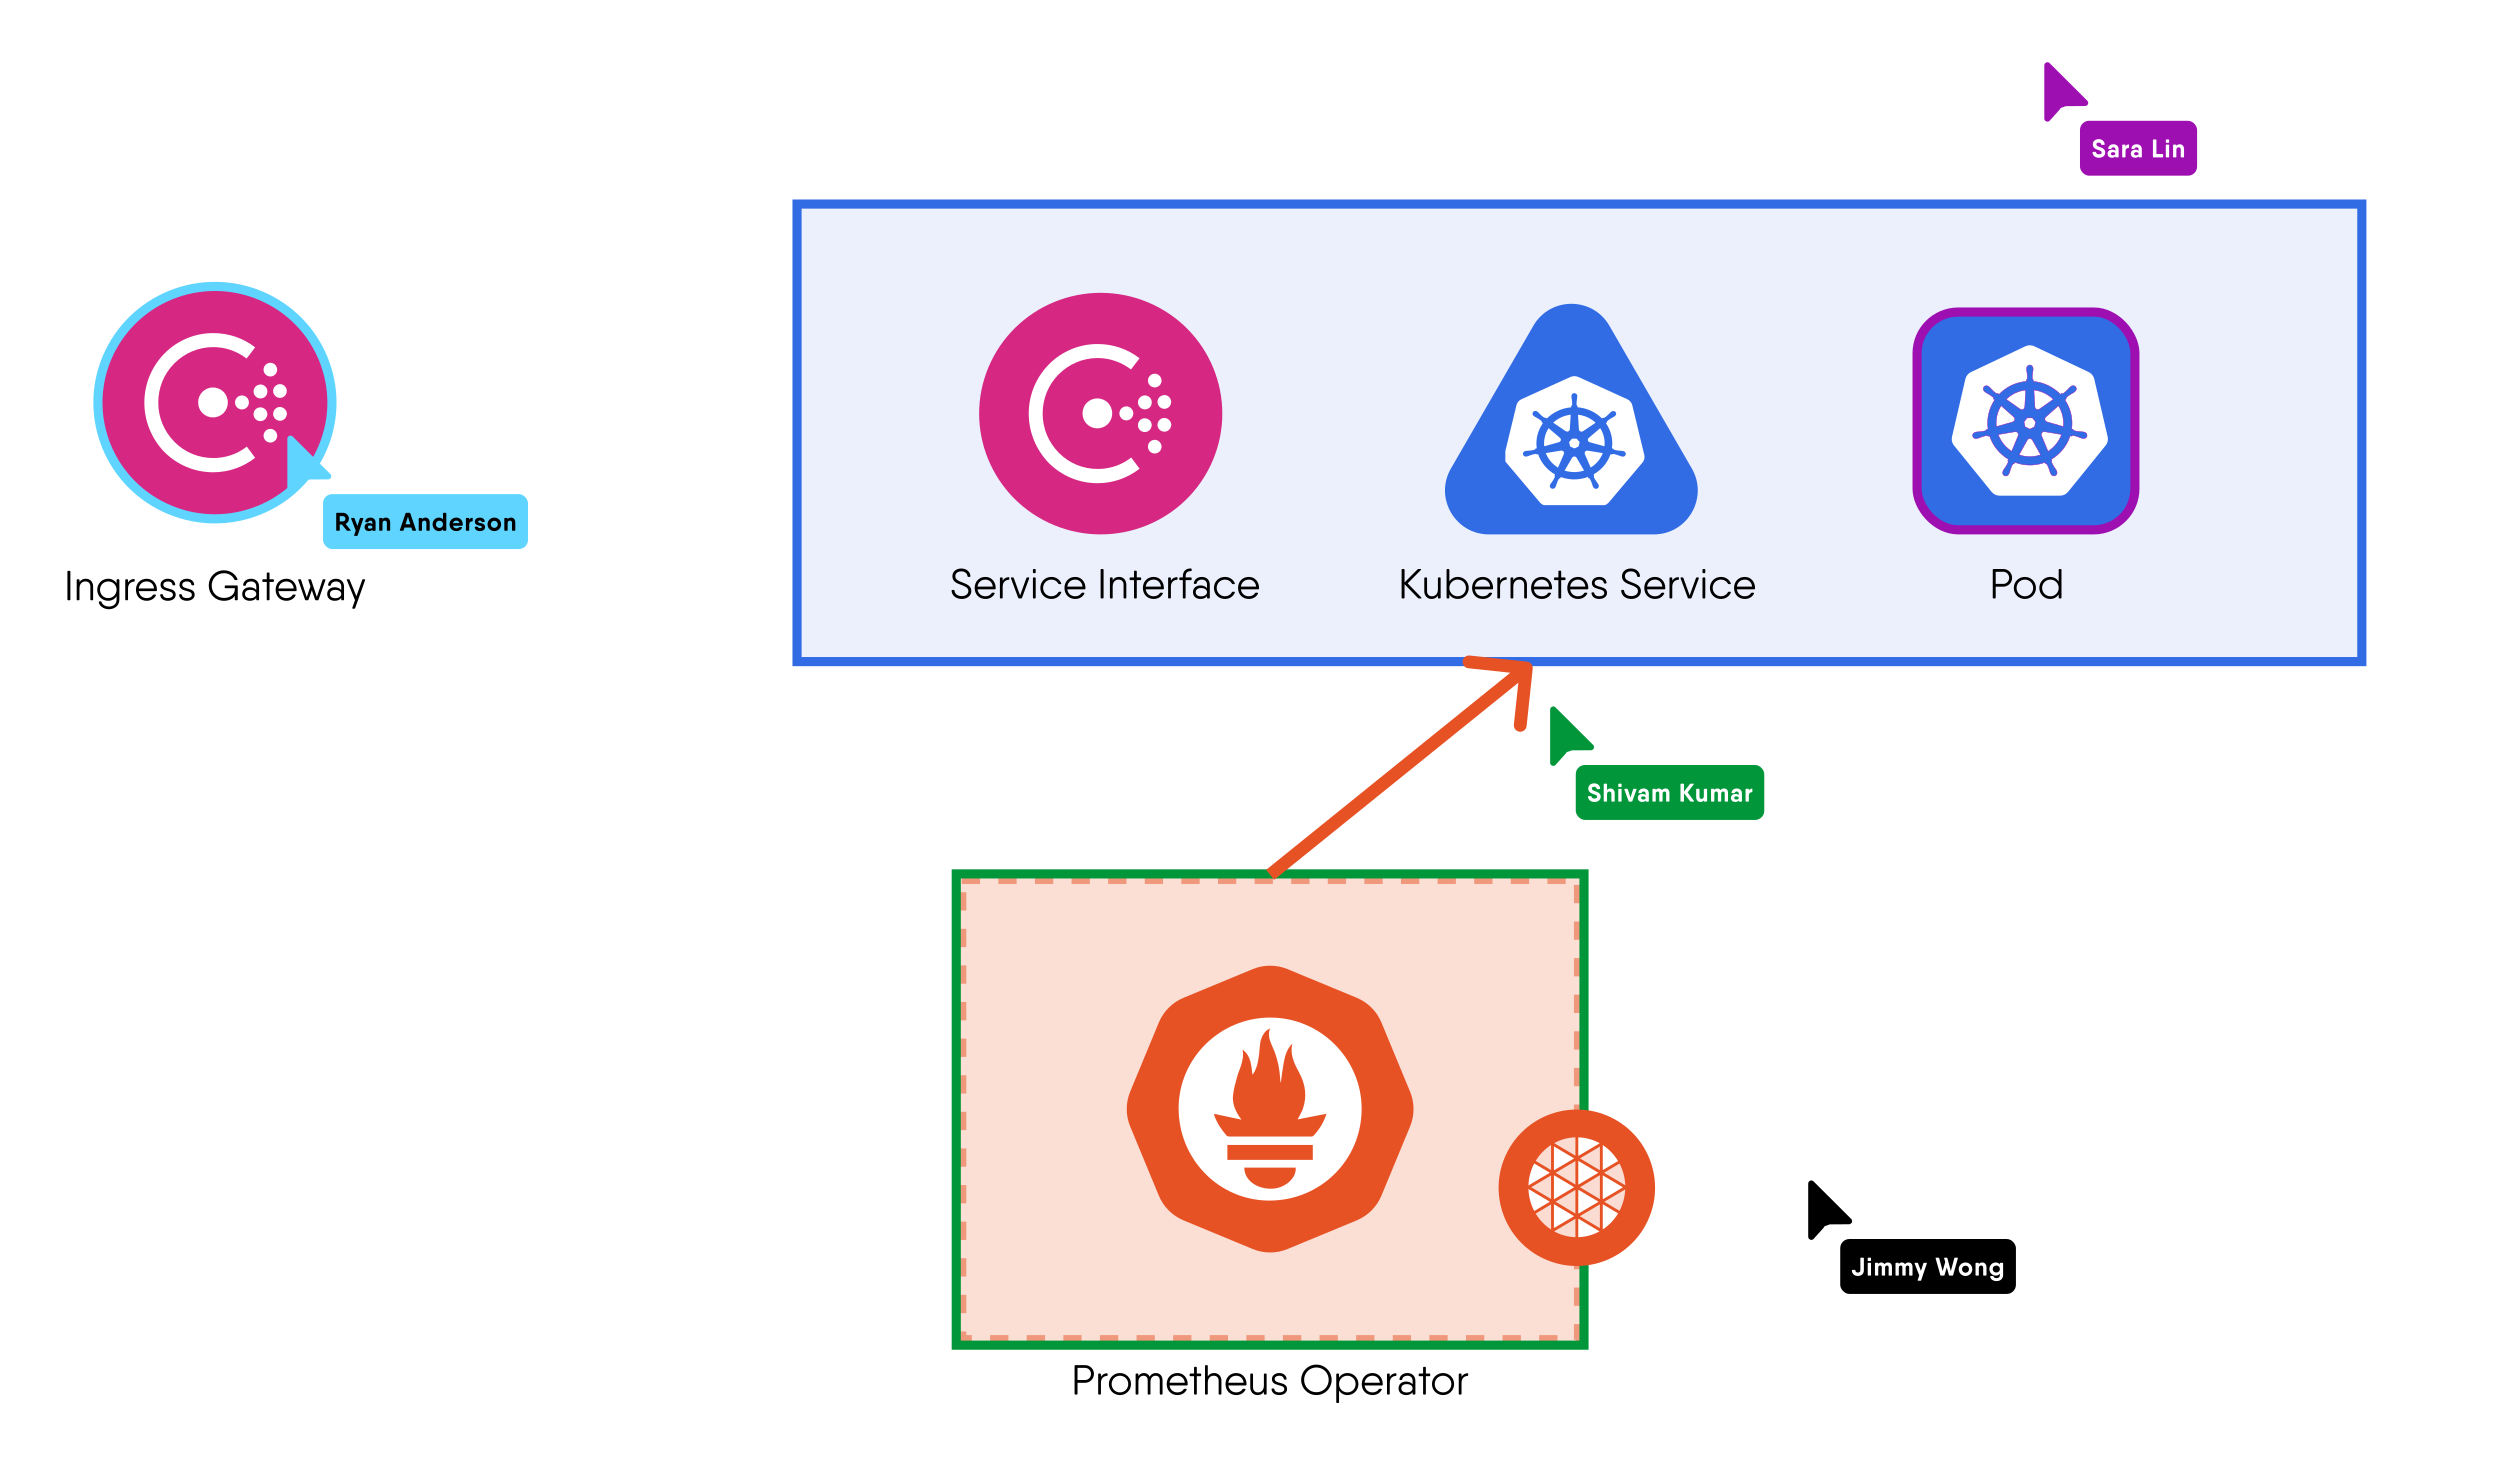 <svg width="100%" viewBox="0 0 1366 805" fill="none" xmlns="http://www.w3.org/2000/svg">
  <style>
    .colorMode1 {
      fill: #fff
    }
  </style>

  <rect x="523" y="478" width="342" height="256.5" fill="#E75225" fill-opacity="0.1" />
  <rect x="525.5" y="480.5" width="337" height="251.5" stroke="#E75225" stroke-opacity="0.5" stroke-width="5"
    stroke-dasharray="10 10" />
  <path d="M522.5 477.5H865.5V735H522.5V477.5Z" fill="#E75225" fill-opacity="0.1" stroke="#009639" stroke-width="5" />
  <path fill-rule="evenodd" clip-rule="evenodd"
    d="M843.129 687.55C821.838 677.356 812.841 651.831 823.034 630.538C827.928 620.313 836.684 612.451 847.374 608.682C858.065 604.912 869.815 605.545 880.039 610.44C901.33 620.634 910.327 646.159 900.134 667.452C889.942 688.745 864.42 697.743 843.129 687.55Z"
    fill="#E75225" />
  <g clip-path="url(#clip0_9911_32688)">
    <path d="M862.373 634.297V647.329L873.324 640.791L862.373 634.297Z" fill="white" />
    <path d="M862.373 650.054V663.151L873.426 656.633L862.373 650.054Z" fill="white" />
    <path d="M860.798 647.241V634.406L849.984 640.803L860.798 647.241Z" fill="white" fill-opacity="0.8" />
    <path d="M839.104 663.102C841.225 666.622 844.093 669.599 847.492 671.81V658.095L839.104 663.102Z" fill="white"
      fill-opacity="0.8" />
    <path d="M860.798 663.086V650.15L849.957 656.624L860.798 663.086Z" fill="white" fill-opacity="0.8" />
    <path d="M849.072 670.994L860.051 664.52L849.072 657.974V670.994Z" fill="white" />
    <path d="M874.176 671.063V658.062L863.213 664.528L874.176 671.063Z" fill="white" fill-opacity="0.8" />
    <path d="M884.906 661.594C886.78 657.987 887.84 653.989 888.005 649.899L876.592 656.64L884.906 661.594Z"
      fill="white" fill-opacity="0.8" />
    <path d="M875.754 655.258L886.772 648.76L875.754 642.229V655.258Z" fill="white" />
    <path d="M874.176 639.421V626.498L863.264 632.952L874.176 639.421Z" fill="white" fill-opacity="0.8" />
    <path d="M874.176 655.202V642.161L863.24 648.691L874.176 655.202Z" fill="white" fill-opacity="0.8" />
    <path d="M849.072 642.137V655.274L860.09 648.695L849.072 642.137Z" fill="white" />
    <path d="M860.799 621.438C856.743 621.556 852.769 622.639 849.186 624.603L860.799 631.472V621.438Z" fill="white"
      fill-opacity="0.8" />
    <path d="M849.072 626.409V639.47L860.098 632.948L849.072 626.409Z" fill="white" />
    <path d="M847.492 625.617C844.094 627.829 841.226 630.807 839.104 634.326L847.492 639.32V625.617Z" fill="white"
      fill-opacity="0.8" />
    <path d="M874.104 624.671C870.491 622.666 866.474 621.559 862.373 621.438V631.602L874.104 624.671Z" fill="white" />
    <path d="M835.146 649.674C835.283 653.881 836.366 657.998 838.308 661.7L846.807 656.624L835.146 649.674Z"
      fill="white" />
    <path d="M838.308 635.731C836.372 639.417 835.29 643.516 835.146 647.705L846.819 640.799L838.308 635.731Z"
      fill="white" />
    <path d="M849.166 672.813C852.753 674.786 856.735 675.875 860.799 675.993V665.951L849.166 672.813Z" fill="white"
      fill-opacity="0.8" />
    <path d="M884.092 634.37C881.982 630.861 879.132 627.889 875.754 625.674V639.341L884.092 634.37Z" fill="white" />
    <path d="M875.754 671.766C879.15 669.536 882.011 666.54 884.123 663.005L875.754 658.019V671.766Z" fill="white" />
    <path d="M888.041 647.629C887.891 643.48 886.818 639.422 884.906 635.769L876.479 640.788L888.041 647.629Z"
      fill="white" fill-opacity="0.8" />
    <path d="M862.373 675.993C866.428 675.876 870.401 674.793 873.982 672.829L862.373 665.891V675.993Z" fill="white" />
    <path d="M847.492 655.157V642.274L836.646 648.688L847.492 655.157Z" fill="white" fill-opacity="0.8" />
  </g>
  <path
    d="M702.61 531.861C697.097 529.577 690.903 529.577 685.39 531.861L647.664 547.487C642.151 549.771 637.771 554.151 635.487 559.664L619.861 597.39C617.577 602.903 617.577 609.097 619.861 614.61L635.487 652.336C637.771 657.849 642.151 662.229 647.664 664.513L685.39 680.139C690.903 682.423 697.097 682.423 702.61 680.139L740.336 664.513C745.849 662.229 750.229 657.849 752.513 652.336L768.139 614.61C770.423 609.097 770.423 602.903 768.139 597.39L752.513 559.664C750.229 554.151 745.849 549.771 740.336 547.487L702.61 531.861Z"
    fill="#E75225" stroke="#E75225" stroke-width="5" />
  <path
    d="M694.099 556C721.524 556.006 744.034 578.544 744 605.961C743.965 633.795 721.546 656.02 693.525 656C666.13 655.981 643.981 633.419 644 605.554C644.019 578.307 666.577 555.994 694.099 556ZM678.939 573.548C679.567 576.667 678.957 579.577 678.027 582.439C677.383 584.421 676.493 586.329 675.962 588.337C675.086 591.647 674.093 594.976 673.728 598.361C673.204 603.229 675.102 607.516 678.349 611.78L663.422 608.612C663.448 609.087 663.42 609.267 663.472 609.42C664.887 613.609 667.377 617.139 670.167 620.467C670.463 620.819 671.135 621 671.633 621.001C686.517 621.028 701.401 621.027 716.284 621.007C716.746 621.007 717.362 620.919 717.645 620.618C720.835 617.238 723.275 613.388 724.8 608.538L708.997 611.657C710.04 609.598 711.23 607.787 711.914 605.797C714.253 598.991 713.284 592.411 709.925 586.204C707.23 581.224 704.744 576.265 706.089 570.263C703.243 573.096 702.15 576.702 701.456 580.419C700.773 584.08 700.371 587.795 699.842 591.509C699.766 591.397 699.669 591.314 699.654 591.218C699.593 590.828 699.536 590.435 699.515 590.042C699.193 583.958 698.015 578.096 695.526 572.497C694.062 569.202 692.447 565.832 693.957 561.901C692.935 562.444 692.011 562.984 691.35 563.755C689.374 566.055 688.557 568.818 688.347 571.842C688.167 574.426 687.921 577.023 687.446 579.564C686.946 582.234 686.154 584.852 684.374 587.306C683.655 582.064 683.575 576.879 678.939 573.548ZM717.315 625.595H670.633V633.769H717.315V625.595ZM679.888 637.992C679.85 644.799 686.728 649.87 695.229 649.502C702.274 649.197 708.509 643.611 707.973 637.992H679.888Z"
    fill="white" />
  <g filter="url(#filter0_d_9911_32688)">
    <rect x="861" y="414" width="103" height="30" rx="5" fill="#009639" />
    <path
      d="M871.246 434.196C873.066 434.196 874.62 433.202 874.62 431.326C874.62 429.254 872.772 428.75 871.344 428.232C870.448 427.896 869.776 427.588 869.776 426.86C869.776 426.3 870.238 425.894 871.036 425.894C871.792 425.894 872.268 426.202 872.394 426.86C872.422 427.07 872.534 427.168 872.73 427.168H873.99C874.214 427.168 874.34 427.056 874.326 426.832C874.158 424.9 872.646 424.018 871.036 424.018C869.398 424.018 867.844 424.984 867.844 426.86C867.844 428.946 869.566 429.506 870.98 429.996C871.904 430.332 872.688 430.626 872.688 431.326C872.688 431.9 872.226 432.32 871.246 432.32C870.294 432.32 869.734 431.97 869.622 431.312C869.58 431.088 869.482 430.99 869.272 430.99H868.012C867.802 430.99 867.676 431.102 867.69 431.326C867.844 433.286 869.426 434.196 871.246 434.196ZM879.991 426.818C879.123 426.818 878.479 427.14 878.087 427.728V424.536C878.087 424.326 877.975 424.2 877.751 424.2H876.617C876.407 424.2 876.281 424.326 876.281 424.536V433.678C876.281 433.888 876.407 434 876.617 434H877.751C877.975 434 878.087 433.888 878.087 433.678V429.954C878.087 428.904 878.647 428.484 879.347 428.484C879.991 428.484 880.467 428.862 880.467 429.674V433.678C880.467 433.888 880.579 434 880.789 434H881.937C882.147 434 882.273 433.888 882.273 433.678V429.534C882.273 427.812 881.293 426.818 879.991 426.818ZM884.568 426.02H885.716C885.926 426.02 886.038 425.908 886.038 425.698V424.536C886.038 424.326 885.926 424.2 885.716 424.2H884.568C884.358 424.2 884.232 424.326 884.232 424.536V425.698C884.232 425.908 884.358 426.02 884.568 426.02ZM884.568 434H885.716C885.926 434 886.038 433.888 886.038 433.678V427.336C886.038 427.126 885.926 427 885.716 427H884.568C884.358 427 884.232 427.126 884.232 427.336V433.678C884.232 433.888 884.358 434 884.568 434ZM893.931 427H892.699C892.517 427 892.391 427.098 892.335 427.28L890.879 431.788L889.423 427.28C889.367 427.098 889.227 427 889.045 427H887.827C887.589 427 887.463 427.154 887.547 427.392L889.857 433.734C889.913 433.916 890.039 434 890.221 434H890.557H891.523C891.705 434 891.831 433.916 891.901 433.734L894.197 427.392C894.281 427.154 894.169 427 893.931 427ZM898.081 426.818C896.639 426.818 895.421 427.602 895.239 429.044C895.225 429.268 895.365 429.38 895.575 429.38H896.695C896.891 429.38 896.961 429.282 897.045 429.086C897.157 428.708 897.549 428.484 898.081 428.484C898.739 428.484 899.159 428.834 899.159 429.66V430.416C898.753 430.052 898.151 429.786 897.269 429.786C896.023 429.786 894.903 430.528 894.903 431.998C894.903 433.468 896.023 434.196 897.269 434.196C898.151 434.196 898.753 433.888 899.159 433.398V433.678C899.159 433.888 899.285 434.014 899.495 434.014H900.587C900.811 434.014 900.923 433.888 900.923 433.678V429.562C900.923 427.742 899.621 426.818 898.081 426.818ZM897.871 432.866C897.087 432.866 896.709 432.502 896.709 431.998C896.709 431.494 897.087 431.13 897.871 431.13C898.669 431.13 899.159 431.452 899.159 431.998C899.159 432.502 898.669 432.866 897.871 432.866ZM909.988 426.818C909.176 426.818 908.546 427.14 908.07 427.742C907.706 427.14 907.104 426.818 906.376 426.818C905.676 426.818 905.074 427.126 904.696 427.686V427.336C904.696 427.126 904.584 427 904.374 427H903.226C903.016 427 902.89 427.126 902.89 427.336V433.678C902.89 433.888 903.016 434 903.226 434H904.374C904.584 434 904.696 433.888 904.696 433.678V429.674C904.696 428.764 905.242 428.484 905.732 428.484C906.222 428.484 906.628 428.722 906.628 429.422V433.678C906.628 433.888 906.754 434 906.964 434H908.098C908.322 434 908.434 433.888 908.434 433.678V429.674C908.434 428.764 908.98 428.484 909.47 428.484C909.946 428.484 910.366 428.722 910.366 429.422V433.678C910.366 433.888 910.478 434 910.702 434H911.836C912.046 434 912.172 433.888 912.172 433.678V429.282C912.172 427.672 911.318 426.818 909.988 426.818ZM925.571 433.608L922.099 428.974L925.431 424.606C925.599 424.382 925.487 424.2 925.221 424.2H923.751C923.583 424.2 923.457 424.27 923.345 424.41L920.139 428.54V424.536C920.139 424.326 920.027 424.2 919.803 424.2H918.543C918.333 424.2 918.221 424.326 918.221 424.536V433.678C918.221 433.888 918.333 434 918.543 434H919.803C920.027 434 920.139 433.888 920.139 433.678V429.408L923.485 433.804C923.583 433.944 923.723 434 923.891 434H925.361C925.641 434 925.725 433.832 925.571 433.608ZM932.436 427H931.302C931.092 427 930.966 427.126 930.966 427.336V431.06C930.966 432.11 930.42 432.516 929.706 432.516C929.076 432.516 928.6 432.138 928.6 431.34V427.336C928.6 427.126 928.474 427 928.264 427H927.116C926.906 427 926.794 427.126 926.794 427.336V431.48C926.794 433.188 927.76 434.196 929.062 434.196C929.93 434.196 930.574 433.874 930.966 433.286V433.678C930.966 433.888 931.092 434 931.302 434H932.436C932.66 434 932.772 433.888 932.772 433.678V427.336C932.772 427.126 932.66 427 932.436 427ZM942.012 426.818C941.2 426.818 940.57 427.14 940.094 427.742C939.73 427.14 939.128 426.818 938.4 426.818C937.7 426.818 937.098 427.126 936.72 427.686V427.336C936.72 427.126 936.608 427 936.398 427H935.25C935.04 427 934.914 427.126 934.914 427.336V433.678C934.914 433.888 935.04 434 935.25 434H936.398C936.608 434 936.72 433.888 936.72 433.678V429.674C936.72 428.764 937.266 428.484 937.756 428.484C938.246 428.484 938.652 428.722 938.652 429.422V433.678C938.652 433.888 938.778 434 938.988 434H940.122C940.346 434 940.458 433.888 940.458 433.678V429.674C940.458 428.764 941.004 428.484 941.494 428.484C941.97 428.484 942.39 428.722 942.39 429.422V433.678C942.39 433.888 942.502 434 942.726 434H943.86C944.07 434 944.196 433.888 944.196 433.678V429.282C944.196 427.672 943.342 426.818 942.012 426.818ZM948.96 426.818C947.518 426.818 946.3 427.602 946.118 429.044C946.104 429.268 946.244 429.38 946.454 429.38H947.574C947.77 429.38 947.84 429.282 947.924 429.086C948.036 428.708 948.428 428.484 948.96 428.484C949.618 428.484 950.038 428.834 950.038 429.66V430.416C949.632 430.052 949.03 429.786 948.148 429.786C946.902 429.786 945.782 430.528 945.782 431.998C945.782 433.468 946.902 434.196 948.148 434.196C949.03 434.196 949.632 433.888 950.038 433.398V433.678C950.038 433.888 950.164 434.014 950.374 434.014H951.466C951.69 434.014 951.802 433.888 951.802 433.678V429.562C951.802 427.742 950.5 426.818 948.96 426.818ZM948.75 432.866C947.966 432.866 947.588 432.502 947.588 431.998C947.588 431.494 947.966 431.13 948.75 431.13C949.548 431.13 950.038 431.452 950.038 431.998C950.038 432.502 949.548 432.866 948.75 432.866ZM957.157 426.902C956.457 426.986 955.883 427.35 955.575 428.064V427.336C955.575 427.126 955.463 427 955.253 427H954.105C953.895 427 953.769 427.126 953.769 427.336V433.678C953.769 433.888 953.895 434 954.105 434H955.253C955.463 434 955.575 433.888 955.575 433.678V430.556C955.575 429.31 956.387 428.862 957.241 428.862C957.409 428.862 957.493 428.75 957.493 428.54V427.21C957.493 427 957.381 426.86 957.157 426.902Z"
      fill="white" />
    <path
      d="M848.714 382C848.26 382 847.824 382.18 847.502 382.501C847.181 382.821 847 383.256 847 383.709V412.77C847 413.223 847.181 413.658 847.502 413.978C847.824 414.299 848.26 414.479 848.714 414.479C848.979 414.479 849.241 414.417 849.478 414.299C849.715 414.18 849.921 414.009 850.08 413.798L855.434 407.845L856 406.979C858.128 406.26 856 407 857.5 406.5C858.738 405.939 857.019 406.654 859 405.979L859.753 405.999L869.286 405.932C869.74 405.932 870.176 405.752 870.498 405.431C870.819 405.111 871 404.676 871 404.222C871 403.968 870.943 403.716 870.833 403.486C870.723 403.256 870.562 403.054 870.364 402.894L850.057 382.648C849.897 382.446 849.692 382.283 849.46 382.171C849.227 382.058 848.973 382 848.714 382Z"
      fill="#009639" />
  </g>
  <g filter="url(#filter1_d_9911_32688)">
    <rect x="1136.5" y="62" width="64" height="30" rx="5" fill="#9D0FB0" />
    <path
      d="M1146.92 82.196C1148.74 82.196 1150.29 81.202 1150.29 79.326C1150.29 77.254 1148.44 76.75 1147.01 76.232C1146.12 75.896 1145.45 75.588 1145.45 74.86C1145.45 74.3 1145.91 73.894 1146.71 73.894C1147.46 73.894 1147.94 74.202 1148.06 74.86C1148.09 75.07 1148.2 75.168 1148.4 75.168H1149.66C1149.88 75.168 1150.01 75.056 1150 74.832C1149.83 72.9 1148.32 72.018 1146.71 72.018C1145.07 72.018 1143.51 72.984 1143.51 74.86C1143.51 76.946 1145.24 77.506 1146.65 77.996C1147.57 78.332 1148.36 78.626 1148.36 79.326C1148.36 79.9 1147.9 80.32 1146.92 80.32C1145.96 80.32 1145.4 79.97 1145.29 79.312C1145.25 79.088 1145.15 78.99 1144.94 78.99H1143.68C1143.47 78.99 1143.35 79.102 1143.36 79.326C1143.51 81.286 1145.1 82.196 1146.92 82.196ZM1154.76 74.818C1153.32 74.818 1152.1 75.602 1151.92 77.044C1151.91 77.268 1152.05 77.38 1152.26 77.38H1153.38C1153.57 77.38 1153.64 77.282 1153.73 77.086C1153.84 76.708 1154.23 76.484 1154.76 76.484C1155.42 76.484 1155.84 76.834 1155.84 77.66V78.416C1155.44 78.052 1154.83 77.786 1153.95 77.786C1152.71 77.786 1151.59 78.528 1151.59 79.998C1151.59 81.468 1152.71 82.196 1153.95 82.196C1154.83 82.196 1155.44 81.888 1155.84 81.398V81.678C1155.84 81.888 1155.97 82.014 1156.18 82.014H1157.27C1157.49 82.014 1157.61 81.888 1157.61 81.678V77.562C1157.61 75.742 1156.3 74.818 1154.76 74.818ZM1154.55 80.866C1153.77 80.866 1153.39 80.502 1153.39 79.998C1153.39 79.494 1153.77 79.13 1154.55 79.13C1155.35 79.13 1155.84 79.452 1155.84 79.998C1155.84 80.502 1155.35 80.866 1154.55 80.866ZM1162.96 74.902C1162.26 74.986 1161.69 75.35 1161.38 76.064V75.336C1161.38 75.126 1161.27 75 1161.06 75H1159.91C1159.7 75 1159.57 75.126 1159.57 75.336V81.678C1159.57 81.888 1159.7 82 1159.91 82H1161.06C1161.27 82 1161.38 81.888 1161.38 81.678V78.556C1161.38 77.31 1162.19 76.862 1163.04 76.862C1163.21 76.862 1163.3 76.75 1163.3 76.54V75.21C1163.3 75 1163.18 74.86 1162.96 74.902ZM1167.45 74.818C1166.01 74.818 1164.79 75.602 1164.61 77.044C1164.6 77.268 1164.74 77.38 1164.95 77.38H1166.07C1166.26 77.38 1166.33 77.282 1166.42 77.086C1166.53 76.708 1166.92 76.484 1167.45 76.484C1168.11 76.484 1168.53 76.834 1168.53 77.66V78.416C1168.13 78.052 1167.52 77.786 1166.64 77.786C1165.4 77.786 1164.28 78.528 1164.28 79.998C1164.28 81.468 1165.4 82.196 1166.64 82.196C1167.52 82.196 1168.13 81.888 1168.53 81.398V81.678C1168.53 81.888 1168.66 82.014 1168.87 82.014H1169.96C1170.18 82.014 1170.3 81.888 1170.3 81.678V77.562C1170.3 75.742 1168.99 74.818 1167.45 74.818ZM1167.24 80.866C1166.46 80.866 1166.08 80.502 1166.08 79.998C1166.08 79.494 1166.46 79.13 1167.24 79.13C1168.04 79.13 1168.53 79.452 1168.53 79.998C1168.53 80.502 1168.04 80.866 1167.24 80.866ZM1181.58 80.152H1178.28V72.536C1178.28 72.326 1178.17 72.2 1177.94 72.2H1176.68C1176.47 72.2 1176.36 72.326 1176.36 72.536V81.678C1176.36 81.888 1176.47 82 1176.68 82H1177.34H1181.58C1181.81 82 1181.92 81.888 1181.92 81.678V80.488C1181.92 80.278 1181.81 80.152 1181.58 80.152ZM1183.74 74.02H1184.89C1185.1 74.02 1185.21 73.908 1185.21 73.698V72.536C1185.21 72.326 1185.1 72.2 1184.89 72.2H1183.74C1183.53 72.2 1183.41 72.326 1183.41 72.536V73.698C1183.41 73.908 1183.53 74.02 1183.74 74.02ZM1183.74 82H1184.89C1185.1 82 1185.21 81.888 1185.21 81.678V75.336C1185.21 75.126 1185.1 75 1184.89 75H1183.74C1183.53 75 1183.41 75.126 1183.41 75.336V81.678C1183.41 81.888 1183.53 82 1183.74 82ZM1191.08 74.818C1190.21 74.818 1189.56 75.14 1189.17 75.728V75.336C1189.17 75.126 1189.06 75 1188.84 75H1187.7C1187.49 75 1187.37 75.126 1187.37 75.336V81.678C1187.37 81.888 1187.49 82 1187.7 82H1188.84C1189.06 82 1189.17 81.888 1189.17 81.678V77.954C1189.17 76.904 1189.73 76.484 1190.43 76.484C1191.08 76.484 1191.55 76.862 1191.55 77.674V81.678C1191.55 81.888 1191.66 82 1191.87 82H1193.02C1193.23 82 1193.36 81.888 1193.36 81.678V77.534C1193.36 75.812 1192.38 74.818 1191.08 74.818Z"
      fill="white" />
    <path
      d="M1118.71 30C1118.26 30 1117.82 30.18 1117.5 30.501C1117.18 30.821 1117 31.256 1117 31.709V60.77C1117 61.223 1117.18 61.658 1117.5 61.978C1117.82 62.299 1118.26 62.479 1118.71 62.479C1118.98 62.478 1119.24 62.417 1119.48 62.299C1119.71 62.18 1119.92 62.009 1120.08 61.798L1125.43 55.845L1126 54.98C1128.13 54.26 1126 55 1127.5 54.5C1128.74 53.939 1127.02 54.654 1129 53.98L1129.75 53.999L1139.29 53.932C1139.74 53.932 1140.18 53.752 1140.5 53.431C1140.82 53.111 1141 52.676 1141 52.222C1141 51.968 1140.94 51.716 1140.83 51.486C1140.72 51.256 1140.56 51.054 1140.36 50.894L1120.06 30.648C1119.9 30.446 1119.69 30.283 1119.46 30.171C1119.23 30.058 1118.97 30 1118.71 30Z"
      fill="#9D0FB0" />
  </g>
  <g filter="url(#filter2_d_9911_32688)">
    <rect x="1005.5" y="673" width="96" height="30" rx="5" fill="currentColor" />
    <path
      d="M1015.13 693.196C1016.82 693.196 1018.42 692.23 1018.42 690.102V683.536C1018.42 683.326 1018.31 683.2 1018.08 683.2H1016.82C1016.61 683.2 1016.5 683.326 1016.5 683.536V690.102C1016.5 690.914 1016 691.32 1015.13 691.32C1014.37 691.32 1013.88 690.998 1013.78 690.2C1013.76 689.976 1013.64 689.864 1013.45 689.864H1012.17C1011.96 689.864 1011.84 689.976 1011.85 690.214C1012.01 692.314 1013.52 693.196 1015.13 693.196ZM1020.85 685.02H1022C1022.21 685.02 1022.32 684.908 1022.32 684.698V683.536C1022.32 683.326 1022.21 683.2 1022 683.2H1020.85C1020.64 683.2 1020.52 683.326 1020.52 683.536V684.698C1020.52 684.908 1020.64 685.02 1020.85 685.02ZM1020.85 693H1022C1022.21 693 1022.32 692.888 1022.32 692.678V686.336C1022.32 686.126 1022.21 686 1022 686H1020.85C1020.64 686 1020.52 686.126 1020.52 686.336V692.678C1020.52 692.888 1020.64 693 1020.85 693ZM1031.57 685.818C1030.76 685.818 1030.13 686.14 1029.65 686.742C1029.29 686.14 1028.69 685.818 1027.96 685.818C1027.26 685.818 1026.66 686.126 1026.28 686.686V686.336C1026.28 686.126 1026.17 686 1025.96 686H1024.81C1024.6 686 1024.47 686.126 1024.47 686.336V692.678C1024.47 692.888 1024.6 693 1024.81 693H1025.96C1026.17 693 1026.28 692.888 1026.28 692.678V688.674C1026.28 687.764 1026.83 687.484 1027.32 687.484C1027.81 687.484 1028.21 687.722 1028.21 688.422V692.678C1028.21 692.888 1028.34 693 1028.55 693H1029.68C1029.91 693 1030.02 692.888 1030.02 692.678V688.674C1030.02 687.764 1030.56 687.484 1031.05 687.484C1031.53 687.484 1031.95 687.722 1031.95 688.422V692.678C1031.95 692.888 1032.06 693 1032.29 693H1033.42C1033.63 693 1033.76 692.888 1033.76 692.678V688.282C1033.76 686.672 1032.9 685.818 1031.57 685.818ZM1042.8 685.818C1041.99 685.818 1041.36 686.14 1040.89 686.742C1040.52 686.14 1039.92 685.818 1039.19 685.818C1038.49 685.818 1037.89 686.126 1037.51 686.686V686.336C1037.51 686.126 1037.4 686 1037.19 686H1036.04C1035.83 686 1035.71 686.126 1035.71 686.336V692.678C1035.71 692.888 1035.83 693 1036.04 693H1037.19C1037.4 693 1037.51 692.888 1037.51 692.678V688.674C1037.51 687.764 1038.06 687.484 1038.55 687.484C1039.04 687.484 1039.44 687.722 1039.44 688.422V692.678C1039.44 692.888 1039.57 693 1039.78 693H1040.91C1041.14 693 1041.25 692.888 1041.25 692.678V688.674C1041.25 687.764 1041.8 687.484 1042.29 687.484C1042.76 687.484 1043.18 687.722 1043.18 688.422V692.678C1043.18 692.888 1043.29 693 1043.52 693H1044.65C1044.86 693 1044.99 692.888 1044.99 692.678V688.282C1044.99 686.672 1044.13 685.818 1042.8 685.818ZM1050.93 686.28L1049.59 690.41L1048.02 686.266C1047.96 686.098 1047.84 686 1047.66 686H1046.42C1046.17 686 1046.07 686.168 1046.16 686.392L1048.68 692.902L1047.82 695.436C1047.74 695.674 1047.87 695.8 1048.1 695.8H1049.34C1049.52 695.8 1049.67 695.73 1049.73 695.534L1052.81 686.378C1052.89 686.14 1052.78 686 1052.54 686H1051.3C1051.11 686 1050.99 686.098 1050.93 686.28ZM1069.5 683.2H1068.19C1067.99 683.2 1067.86 683.312 1067.82 683.494L1065.93 690.55L1064.06 683.494C1064.01 683.312 1063.89 683.2 1063.69 683.2H1062.57C1062.33 683.2 1062.24 683.34 1062.29 683.578L1062.87 685.566L1061.47 690.55L1059.58 683.494C1059.53 683.312 1059.41 683.2 1059.21 683.2H1057.9C1057.66 683.2 1057.55 683.34 1057.62 683.578L1060.22 692.72C1060.26 692.916 1060.4 693 1060.58 693H1062.14C1062.32 693 1062.45 692.916 1062.5 692.72L1063.71 688.52L1064.9 692.72C1064.95 692.916 1065.08 693 1065.27 693H1066.81C1067 693 1067.14 692.916 1067.19 692.72L1069.78 683.578C1069.85 683.34 1069.74 683.2 1069.5 683.2ZM1073.96 693.196C1076 693.196 1077.66 691.586 1077.66 689.5C1077.66 687.428 1076 685.818 1073.96 685.818C1071.9 685.818 1070.25 687.428 1070.25 689.5C1070.25 691.586 1071.9 693.196 1073.96 693.196ZM1073.96 691.432C1072.88 691.432 1072.06 690.634 1072.06 689.5C1072.06 688.366 1072.88 687.568 1073.96 687.568C1075.02 687.568 1075.85 688.366 1075.85 689.5C1075.85 690.634 1075.02 691.432 1073.96 691.432ZM1083.14 685.818C1082.27 685.818 1081.63 686.14 1081.23 686.728V686.336C1081.23 686.126 1081.12 686 1080.9 686H1079.76C1079.55 686 1079.43 686.126 1079.43 686.336V692.678C1079.43 692.888 1079.55 693 1079.76 693H1080.9C1081.12 693 1081.23 692.888 1081.23 692.678V688.954C1081.23 687.904 1081.79 687.484 1082.49 687.484C1083.14 687.484 1083.61 687.862 1083.61 688.674V692.678C1083.61 692.888 1083.73 693 1083.94 693H1085.08C1085.29 693 1085.42 692.888 1085.42 692.678V688.534C1085.42 686.812 1084.44 685.818 1083.14 685.818ZM1094.17 686H1093.08C1092.87 686 1092.74 686.126 1092.74 686.336V686.868C1092.24 686.224 1091.48 685.818 1090.43 685.818C1088.55 685.818 1087.01 687.428 1087.01 689.402C1087.01 691.376 1088.55 692.986 1090.43 692.986C1091.48 692.986 1092.24 692.58 1092.74 691.936V692.678C1092.74 693.77 1092.05 694.386 1090.93 694.386C1090.01 694.386 1089.45 693.98 1089.3 693.49C1089.23 693.308 1089.13 693.196 1088.93 693.196H1087.78C1087.57 693.196 1087.43 693.322 1087.45 693.546C1087.66 695.142 1089.24 695.996 1090.93 695.996C1092.68 695.996 1094.5 694.974 1094.5 692.678V686.336C1094.5 686.126 1094.39 686 1094.17 686ZM1090.78 691.306C1089.65 691.306 1088.82 690.508 1088.82 689.402C1088.82 688.282 1089.65 687.484 1090.78 687.484C1091.91 687.484 1092.74 688.282 1092.74 689.402C1092.74 690.508 1091.91 691.306 1090.78 691.306Z"
      class="colorMode1" />
    <path
      d="M989.714 641C989.26 641 988.824 641.18 988.502 641.501C988.181 641.821 988 642.256 988 642.709V671.77C988 672.223 988.181 672.658 988.502 672.978C988.824 673.299 989.26 673.479 989.714 673.479C989.979 673.479 990.241 673.417 990.478 673.299C990.715 673.18 990.921 673.009 991.08 672.798L996.434 666.845L997 665.979C999.128 665.26 997 666 998.5 665.5C999.738 664.939 998.019 665.654 1000 664.979L1000.75 664.999L1010.29 664.932C1010.74 664.932 1011.18 664.752 1011.5 664.431C1011.82 664.111 1012 663.676 1012 663.222C1012 662.968 1011.94 662.716 1011.83 662.486C1011.72 662.256 1011.56 662.054 1011.36 661.894L991.057 641.648C990.897 641.446 990.692 641.283 990.46 641.171C990.227 641.058 989.973 641 989.714 641Z"
      fill="currentColor" />
  </g>
  <rect x="435.5" y="111.5" width="855" height="250" fill="#326CE5" fill-opacity="0.1" stroke="#326CE5"
    stroke-width="5" />
  <path
    d="M879.387 178C870.15 162 847.056 162 837.818 178L792.785 256C783.547 272 795.094 292 813.569 292H903.636C922.111 292 933.658 272 924.42 256L879.387 178Z"
    fill="#326CE5" />
  <g clip-path="url(#clip1_9911_32688)">
    <path
      d="M852.956 246.219C853.063 246.199 853.171 246.191 853.28 246.196C853.467 246.205 853.65 246.251 853.819 246.329C854.146 246.479 854.399 246.744 854.526 247.068C854.653 247.391 854.644 247.749 854.501 248.066L854.511 248.08L851.285 255.497C848.199 253.623 845.857 250.823 844.63 247.54L852.942 246.203L852.956 246.219ZM865.89 247.271C865.959 246.978 866.13 246.717 866.375 246.528C866.62 246.339 866.924 246.234 867.239 246.229C867.332 246.228 867.425 246.236 867.516 246.252L867.53 246.236L875.77 247.567C874.533 250.824 872.201 253.602 869.136 255.469L865.943 248.124L865.968 248.096C865.85 247.836 865.822 247.547 865.89 247.271ZM858.989 250.151C859.109 249.937 859.288 249.759 859.507 249.635C859.725 249.51 859.975 249.445 860.23 249.445C860.484 249.445 860.734 249.511 860.952 249.636C861.17 249.761 861.349 249.94 861.469 250.154H861.476L865.528 257.128C862.626 258.069 859.507 258.221 856.52 257.569C855.966 257.449 855.425 257.305 854.897 257.138L858.958 250.151L858.989 250.151ZM846.162 233.95L852.396 239.261L852.393 239.278C852.584 239.437 852.727 239.643 852.805 239.873C852.884 240.104 852.895 240.35 852.839 240.586C852.782 240.822 852.659 241.039 852.484 241.214C852.308 241.389 852.086 241.516 851.84 241.58L851.833 241.612L843.758 243.827C843.409 240.373 844.253 236.906 846.162 233.95V233.95ZM857.744 234.545C857.732 234.787 857.652 235.021 857.512 235.223C857.371 235.425 857.176 235.587 856.947 235.692C856.717 235.797 856.462 235.84 856.209 235.818C855.956 235.796 855.713 235.71 855.508 235.567L855.483 235.577L848.661 230.973C851.258 228.552 854.618 227.01 858.226 226.584L857.752 234.542L857.744 234.545ZM864.968 235.597C864.762 235.739 864.52 235.826 864.266 235.847C864.013 235.869 863.758 235.825 863.529 235.719C863.3 235.614 863.105 235.452 862.965 235.249C862.826 235.047 862.746 234.813 862.735 234.571L862.7 234.555L862.226 226.584C862.798 226.649 863.367 226.742 863.929 226.863C866.919 227.503 869.662 228.926 871.848 230.971L864.981 235.604L864.968 235.597ZM868.629 241.619C868.383 241.555 868.16 241.429 867.984 241.254C867.807 241.079 867.684 240.862 867.627 240.626C867.571 240.389 867.582 240.143 867.661 239.912C867.74 239.681 867.883 239.476 868.076 239.317L868.069 239.285L874.338 233.948C876.25 236.911 877.071 240.396 876.67 243.853L868.635 241.646L868.629 241.619ZM862.54 243.964L860.227 245.022L857.922 243.966L857.349 241.597L858.945 239.697H861.513L863.113 241.594L862.54 243.964Z"
      fill="white" />
    <path
      d="M821.999 248.632L828.588 221.386C828.765 220.681 829.105 220.023 829.582 219.458C830.059 218.893 830.661 218.436 831.346 218.12L858.019 205.997C858.711 205.683 859.467 205.521 860.233 205.521C860.999 205.521 861.755 205.683 862.446 205.997L889.114 218.126C889.799 218.442 890.402 218.899 890.879 219.464C891.357 220.029 891.696 220.688 891.873 221.392L898.452 248.637C898.614 249.326 898.615 250.04 898.454 250.729C898.406 250.939 898.344 251.145 898.268 251.347C898.139 251.692 897.969 252.022 897.76 252.329C897.67 252.46 897.574 252.588 897.471 252.712L879.012 274.558C878.931 274.653 878.842 274.74 878.754 274.828C878.464 275.122 878.137 275.38 877.781 275.596C877.329 275.866 876.837 276.07 876.322 276.2C875.899 276.31 875.463 276.367 875.024 276.37H874.737L845.423 276.364C845.245 276.363 845.067 276.353 844.89 276.334C844.636 276.306 844.385 276.261 844.138 276.198C843.961 276.153 843.786 276.1 843.615 276.038C843.482 275.99 843.349 275.941 843.22 275.883C843.028 275.795 842.841 275.696 842.661 275.587C842.196 275.309 841.783 274.96 841.436 274.555L840.874 273.889L822.984 252.705C822.641 252.295 822.372 251.835 822.187 251.342C822.109 251.139 822.046 250.932 821.997 250.721C821.836 250.033 821.836 249.318 821.999 248.63L821.999 248.632ZM849.665 259.228C849.59 259.438 849.501 259.643 849.399 259.841C849.562 260.113 849.606 260.435 849.522 260.738C849.134 261.584 848.66 262.392 848.107 263.15C847.798 263.538 847.512 263.942 847.251 264.361C847.187 264.475 847.103 264.65 847.042 264.77C846.927 264.953 846.854 265.157 846.826 265.368C846.799 265.579 846.819 265.794 846.884 265.998C846.949 266.202 847.058 266.39 847.204 266.551C847.35 266.713 847.531 266.843 847.733 266.934C847.935 267.025 848.155 267.075 848.379 267.08C848.603 267.085 848.825 267.046 849.032 266.964C849.239 266.883 849.425 266.761 849.579 266.607C849.734 266.453 849.852 266.269 849.928 266.069C849.989 265.95 850.074 265.792 850.125 265.679C850.308 265.224 850.462 264.759 850.589 264.287C850.866 263.403 851.232 262.547 851.684 261.732C851.881 261.479 852.173 261.31 852.499 261.261C852.55 261.177 852.739 260.847 852.84 260.677C857.588 262.388 862.833 262.375 867.571 260.641L867.933 261.264C868.19 261.302 868.43 261.413 868.621 261.583C869.165 262.433 869.581 263.352 869.857 264.313C869.982 264.785 870.136 265.25 870.317 265.705C870.368 265.817 870.454 265.973 870.515 266.091V266.095L870.517 266.098C870.593 266.298 870.712 266.482 870.866 266.636C871.02 266.791 871.207 266.913 871.414 266.994C871.621 267.076 871.844 267.115 872.068 267.11C872.292 267.104 872.512 267.054 872.714 266.963C872.917 266.871 873.097 266.741 873.243 266.579C873.389 266.417 873.497 266.228 873.562 266.024C873.627 265.82 873.645 265.605 873.617 265.393C873.589 265.182 873.515 264.978 873.399 264.796C873.339 264.675 873.258 264.501 873.195 264.387C872.935 263.967 872.649 263.561 872.339 263.173C871.776 262.394 871.292 261.567 870.895 260.701C870.852 260.407 870.902 260.108 871.037 259.841L870.746 259.179C875.115 256.724 878.389 252.833 879.952 248.239L880.647 248.351C880.917 248.169 881.235 248.062 881.565 248.043C882.517 248.217 883.449 248.478 884.348 248.823C884.814 249.023 885.293 249.197 885.78 249.345C885.895 249.375 886.062 249.405 886.193 249.433C886.204 249.436 886.213 249.441 886.224 249.443C886.232 249.444 886.24 249.445 886.248 249.445C886.46 249.512 886.684 249.535 886.906 249.514C887.128 249.494 887.343 249.429 887.537 249.324C887.731 249.22 887.901 249.078 888.034 248.908C888.167 248.737 888.261 248.543 888.311 248.336C888.361 248.129 888.364 247.914 888.322 247.706C888.279 247.497 888.191 247.299 888.064 247.125C887.936 246.951 887.772 246.804 887.581 246.694C887.391 246.583 887.178 246.512 886.957 246.485L886.934 246.479L886.92 246.476C886.786 246.446 886.616 246.404 886.494 246.381C885.986 246.314 885.474 246.275 884.962 246.264C883.995 246.204 883.037 246.054 882.101 245.817C881.824 245.648 881.589 245.423 881.415 245.158L880.747 244.972C881.472 240.177 880.312 235.296 877.489 231.265L878.001 230.83C878.019 230.515 878.13 230.211 878.321 229.953C879.057 229.352 879.852 228.82 880.696 228.366C881.151 228.144 881.593 227.898 882.019 227.629C882.116 227.56 882.244 227.457 882.35 227.375L882.373 227.36C882.736 227.111 882.982 226.736 883.055 226.317C883.129 225.897 883.025 225.467 882.766 225.12C882.613 224.941 882.418 224.8 882.197 224.707C881.976 224.614 881.735 224.572 881.494 224.584C881.088 224.6 880.698 224.74 880.381 224.983C880.273 225.064 880.124 225.173 880.028 225.252C879.656 225.586 879.305 225.941 878.976 226.314C878.324 226.996 877.603 227.616 876.824 228.165C876.532 228.311 876.192 228.343 875.876 228.253C875.686 228.385 875.494 228.514 875.3 228.642C872.495 225.804 868.863 223.829 864.87 222.97C863.919 222.765 862.955 222.624 861.984 222.548L861.946 221.906C861.698 221.696 861.518 221.423 861.428 221.119C861.393 220.197 861.453 219.274 861.606 218.364C861.707 217.886 861.78 217.404 861.824 216.918C861.828 216.808 861.821 216.655 861.82 216.529C861.82 216.515 861.824 216.501 861.824 216.487C861.846 216.274 861.822 216.06 861.752 215.857C861.682 215.654 861.568 215.467 861.418 215.309C861.268 215.15 861.084 215.024 860.879 214.937C860.674 214.85 860.452 214.805 860.228 214.805C860.004 214.805 859.782 214.85 859.577 214.936C859.372 215.023 859.188 215.149 859.038 215.308C858.887 215.466 858.773 215.653 858.703 215.855C858.633 216.058 858.608 216.273 858.631 216.485C858.631 216.618 858.623 216.795 858.628 216.917C858.671 217.402 858.744 217.885 858.847 218.362C859.001 219.273 859.061 220.196 859.027 221.118C858.964 221.427 858.777 221.699 858.506 221.878C858.5 221.988 858.481 222.354 858.467 222.556C853.421 222.993 848.713 225.159 845.217 228.651L844.61 228.238C844.283 228.291 843.948 228.256 843.641 228.138C842.863 227.588 842.142 226.967 841.489 226.284C841.16 225.911 840.808 225.556 840.435 225.222C840.337 225.142 840.189 225.035 840.081 224.954C839.921 224.803 839.729 224.687 839.519 224.611C839.308 224.536 839.083 224.504 838.859 224.517C838.634 224.529 838.415 224.587 838.215 224.686C838.016 224.784 837.84 224.922 837.7 225.089C837.56 225.257 837.458 225.45 837.402 225.658C837.345 225.865 837.335 226.081 837.372 226.292C837.409 226.504 837.492 226.705 837.617 226.884C837.741 227.062 837.903 227.214 838.092 227.329C838.2 227.411 838.341 227.526 838.444 227.599C838.871 227.869 839.314 228.115 839.77 228.336C840.614 228.79 841.409 229.322 842.144 229.923C842.358 230.162 842.466 230.471 842.444 230.784C842.533 230.862 842.845 231.125 843.01 231.267C840.179 235.284 838.996 240.15 839.685 244.942L839.04 245.121C838.879 245.397 838.641 245.625 838.352 245.78C837.415 246.018 836.457 246.168 835.49 246.229C834.978 246.24 834.467 246.279 833.959 246.345C833.825 246.369 833.631 246.42 833.494 246.45C833.273 246.477 833.06 246.549 832.87 246.659C832.679 246.769 832.515 246.916 832.388 247.091C832.26 247.265 832.172 247.463 832.13 247.671C832.087 247.88 832.091 248.094 832.141 248.301C832.191 248.508 832.285 248.703 832.418 248.873C832.552 249.044 832.721 249.185 832.915 249.29C833.109 249.394 833.324 249.459 833.546 249.479C833.768 249.5 833.992 249.477 834.204 249.41L834.227 249.407C834.238 249.405 834.248 249.399 834.259 249.397C834.39 249.369 834.556 249.342 834.671 249.313C835.158 249.164 835.636 248.988 836.103 248.787C837.002 248.442 837.935 248.181 838.888 248.007C839.217 247.998 839.538 248.111 839.781 248.323C840.008 248.282 840.235 248.244 840.463 248.209C842.007 252.832 845.281 256.754 849.665 259.228Z"
      fill="white" />
  </g>
  <path
    d="M525.555 327.276C528.269 327.276 530.73 325.62 530.73 322.929C530.73 319.962 527.97 319.065 525.532 318.122C523.6 317.386 521.99 316.673 521.99 314.833C521.99 313.131 523.462 312.188 525.233 312.188C527.027 312.188 528.43 313.085 528.637 314.787C528.66 315.063 528.821 315.224 529.097 315.224H529.81C530.109 315.224 530.27 315.063 530.247 314.741C530.017 312.096 527.786 310.624 525.233 310.624C522.726 310.624 520.38 312.165 520.38 314.833C520.38 317.961 523.071 318.789 525.509 319.709C527.418 320.422 529.12 321.181 529.12 322.929C529.12 324.654 527.533 325.712 525.555 325.712C523.393 325.712 521.783 324.7 521.553 322.791C521.53 322.492 521.369 322.331 521.093 322.331H520.38C520.081 322.331 519.92 322.492 519.943 322.814C520.173 325.689 522.657 327.276 525.555 327.276ZM538.454 315.224C534.889 315.224 532.566 317.869 532.566 321.25C532.566 324.723 534.935 327.276 538.454 327.276C540.8 327.276 542.686 326.057 543.468 324.309C543.583 324.033 543.399 323.849 543.054 323.849H542.318C542.065 323.849 541.904 323.964 541.766 324.171C541.191 325.114 540.018 325.804 538.477 325.804C536.131 325.804 534.429 324.355 534.13 322.009H542.479H543.56C543.836 322.009 544.02 321.871 544.043 321.572V321.296C544.043 318.145 541.973 315.224 538.454 315.224ZM538.454 316.696C540.409 316.696 542.18 318.007 542.456 320.537H534.107C534.406 318.306 536.016 316.696 538.454 316.696ZM551.042 315.339C549.777 315.454 548.65 315.96 547.868 317.271V315.96C547.868 315.661 547.707 315.5 547.408 315.5H546.81C546.511 315.5 546.35 315.661 546.35 315.96V326.54C546.35 326.839 546.511 327 546.81 327H547.408C547.707 327 547.868 326.839 547.868 326.54V320.606C547.868 317.915 549.478 316.903 551.203 316.788C551.387 316.788 551.502 316.604 551.502 316.328V315.776C551.502 315.477 551.341 315.316 551.042 315.339ZM561.978 315.5H561.334C561.081 315.5 560.897 315.615 560.805 315.868L557.378 325.344L553.951 315.868C553.859 315.615 553.675 315.5 553.422 315.5H552.778C552.456 315.5 552.295 315.707 552.41 316.029L556.32 326.632C556.412 326.862 556.596 327 556.849 327H557.332H557.907C558.16 327 558.344 326.885 558.436 326.632L562.346 316.029C562.461 315.707 562.3 315.5 561.978 315.5ZM564.846 313.2H565.444C565.743 313.2 565.904 313.039 565.904 312.74V311.36C565.904 311.061 565.743 310.9 565.444 310.9H564.846C564.547 310.9 564.386 311.061 564.386 311.36V312.74C564.386 313.039 564.547 313.2 564.846 313.2ZM564.846 327H565.444C565.743 327 565.904 326.839 565.904 326.54V315.96C565.904 315.661 565.743 315.5 565.444 315.5H564.846C564.547 315.5 564.386 315.661 564.386 315.96V326.54C564.386 326.839 564.547 327 564.846 327ZM579.453 323.32H578.786C578.533 323.32 578.349 323.435 578.234 323.665C577.567 324.953 576.164 325.804 574.485 325.804C571.932 325.804 569.954 323.803 569.954 321.25C569.954 318.697 571.932 316.696 574.485 316.696C576.141 316.696 577.544 317.524 578.234 318.835C578.349 319.065 578.533 319.18 578.786 319.18H579.453C579.775 319.18 579.959 318.973 579.821 318.651C578.993 316.604 576.923 315.224 574.485 315.224C571.012 315.224 568.436 317.846 568.436 321.25C568.436 324.654 571.012 327.276 574.485 327.276C576.923 327.276 579.016 325.896 579.821 323.849C579.959 323.527 579.775 323.32 579.453 323.32ZM587.508 315.224C583.943 315.224 581.62 317.869 581.62 321.25C581.62 324.723 583.989 327.276 587.508 327.276C589.854 327.276 591.74 326.057 592.522 324.309C592.637 324.033 592.453 323.849 592.108 323.849H591.372C591.119 323.849 590.958 323.964 590.82 324.171C590.245 325.114 589.072 325.804 587.531 325.804C585.185 325.804 583.483 324.355 583.184 322.009H591.533H592.614C592.89 322.009 593.074 321.871 593.097 321.572V321.296C593.097 318.145 591.027 315.224 587.508 315.224ZM587.508 316.696C589.463 316.696 591.234 318.007 591.51 320.537H583.161C583.46 318.306 585.07 316.696 587.508 316.696ZM601.385 311.36V326.54C601.385 326.839 601.546 327 601.845 327H602.535C602.834 327 602.995 326.839 602.995 326.54V311.36C602.995 311.061 602.834 310.9 602.535 310.9H601.845C601.546 310.9 601.385 311.061 601.385 311.36ZM611.516 315.224C610.113 315.224 608.871 315.661 607.974 317.041V315.96C607.974 315.661 607.813 315.5 607.514 315.5H606.916C606.617 315.5 606.456 315.661 606.456 315.96V326.54C606.456 326.839 606.617 327 606.916 327H607.514C607.813 327 607.974 326.839 607.974 326.54V320.514C607.974 317.662 609.676 316.696 611.24 316.696C612.781 316.696 613.908 317.662 613.908 319.479V326.54C613.908 326.839 614.069 327 614.368 327H614.966C615.265 327 615.426 326.839 615.426 326.54V319.479C615.426 316.834 613.655 315.224 611.516 315.224ZM623.075 315.5H621.143V312.28C621.143 311.981 620.982 311.82 620.683 311.82H620.085C619.786 311.82 619.625 311.981 619.625 312.28V315.5H617.67C617.371 315.5 617.21 315.661 617.21 315.96V316.512C617.21 316.811 617.371 316.972 617.67 316.972H619.625V326.54C619.625 326.839 619.786 327 620.085 327H620.683C620.982 327 621.143 326.839 621.143 326.54V316.972H623.075C623.374 316.972 623.535 316.811 623.535 316.512V315.96C623.535 315.661 623.374 315.5 623.075 315.5ZM630.364 315.224C626.799 315.224 624.476 317.869 624.476 321.25C624.476 324.723 626.845 327.276 630.364 327.276C632.71 327.276 634.596 326.057 635.378 324.309C635.493 324.033 635.309 323.849 634.964 323.849H634.228C633.975 323.849 633.814 323.964 633.676 324.171C633.101 325.114 631.928 325.804 630.387 325.804C628.041 325.804 626.339 324.355 626.04 322.009H634.389H635.47C635.746 322.009 635.93 321.871 635.953 321.572V321.296C635.953 318.145 633.883 315.224 630.364 315.224ZM630.364 316.696C632.319 316.696 634.09 318.007 634.366 320.537H626.017C626.316 318.306 627.926 316.696 630.364 316.696ZM642.952 315.339C641.687 315.454 640.56 315.96 639.778 317.271V315.96C639.778 315.661 639.617 315.5 639.318 315.5H638.72C638.421 315.5 638.26 315.661 638.26 315.96V326.54C638.26 326.839 638.421 327 638.72 327H639.318C639.617 327 639.778 326.839 639.778 326.54V320.606C639.778 317.915 641.388 316.903 643.113 316.788C643.297 316.788 643.412 316.604 643.412 316.328V315.776C643.412 315.477 643.251 315.316 642.952 315.339ZM650.645 312.073C650.967 312.073 651.128 311.935 651.128 311.636V311.084C651.128 310.808 650.967 310.601 650.668 310.601C647.862 310.555 646.298 312.188 646.298 315.04V315.5H644.803C644.504 315.5 644.343 315.661 644.343 315.96V316.512C644.343 316.811 644.504 316.972 644.803 316.972H646.298V326.54C646.298 326.839 646.459 327 646.758 327H647.356C647.655 327 647.816 326.839 647.816 326.54V316.972H650.668C650.967 316.972 651.128 316.811 651.128 316.512V315.96C651.128 315.661 650.967 315.5 650.668 315.5H647.816V315.04C647.816 312.993 648.736 312.05 650.645 312.073ZM656.663 315.224C654.271 315.224 652.569 316.627 652.316 318.582C652.293 318.904 652.477 319.065 652.776 319.065H653.374C653.65 319.065 653.788 318.904 653.857 318.628C654.087 317.317 655.329 316.696 656.663 316.696C658.135 316.696 659.515 317.455 659.515 319.525V321.388C658.733 320.399 657.399 319.87 655.95 319.87C653.834 319.87 651.833 321.089 651.833 323.573C651.833 326.057 653.834 327.276 655.95 327.276C657.399 327.276 658.733 326.839 659.515 325.712V326.54C659.515 326.839 659.676 327 659.975 327H660.573C660.872 327 661.033 326.839 661.033 326.54V319.525C661.033 316.857 659.239 315.224 656.663 315.224ZM656.318 325.85C654.271 325.85 653.351 324.884 653.351 323.573C653.351 322.262 654.271 321.296 656.318 321.296C658.158 321.296 659.515 322.17 659.515 323.573C659.515 324.884 658.158 325.85 656.318 325.85ZM674.305 323.32H673.638C673.385 323.32 673.201 323.435 673.086 323.665C672.419 324.953 671.016 325.804 669.337 325.804C666.784 325.804 664.806 323.803 664.806 321.25C664.806 318.697 666.784 316.696 669.337 316.696C670.993 316.696 672.396 317.524 673.086 318.835C673.201 319.065 673.385 319.18 673.638 319.18H674.305C674.627 319.18 674.811 318.973 674.673 318.651C673.845 316.604 671.775 315.224 669.337 315.224C665.864 315.224 663.288 317.846 663.288 321.25C663.288 324.654 665.864 327.276 669.337 327.276C671.775 327.276 673.868 325.896 674.673 323.849C674.811 323.527 674.627 323.32 674.305 323.32ZM682.361 315.224C678.796 315.224 676.473 317.869 676.473 321.25C676.473 324.723 678.842 327.276 682.361 327.276C684.707 327.276 686.593 326.057 687.375 324.309C687.49 324.033 687.306 323.849 686.961 323.849H686.225C685.972 323.849 685.811 323.964 685.673 324.171C685.098 325.114 683.925 325.804 682.384 325.804C680.038 325.804 678.336 324.355 678.037 322.009H686.386H687.467C687.743 322.009 687.927 321.871 687.95 321.572V321.296C687.95 318.145 685.88 315.224 682.361 315.224ZM682.361 316.696C684.316 316.696 686.087 318.007 686.363 320.537H678.014C678.313 318.306 679.923 316.696 682.361 316.696Z"
    fill="currentColor" />
  <path
    d="M776.558 326.425L769.152 318.743L776.328 311.475C776.604 311.199 776.466 310.9 776.075 310.9H775.086C774.856 310.9 774.695 310.969 774.534 311.13L767.45 318.26V311.36C767.45 311.061 767.289 310.9 766.99 310.9H766.3C766.001 310.9 765.84 311.061 765.84 311.36V326.54C765.84 326.839 766.001 327 766.3 327H766.99C767.289 327 767.45 326.839 767.45 326.54V319.203L774.764 326.77C774.925 326.954 775.109 327 775.339 327H776.328C776.719 327 776.834 326.724 776.558 326.425ZM786.737 315.5H786.139C785.84 315.5 785.679 315.661 785.679 315.96V321.986C785.679 324.838 783.977 325.804 782.413 325.804C780.872 325.804 779.745 324.838 779.745 323.021V315.96C779.745 315.661 779.584 315.5 779.285 315.5H778.687C778.388 315.5 778.227 315.661 778.227 315.96V323.021C778.227 325.666 779.998 327.276 782.137 327.276C783.517 327.276 784.759 326.862 785.656 325.482V326.54C785.656 326.839 785.817 327 786.116 327H786.714C787.013 327 787.174 326.839 787.174 326.54V315.96C787.174 315.661 787.013 315.5 786.714 315.5H786.737ZM796.571 315.224C794.501 315.224 792.868 316.213 791.925 317.754V311.36C791.925 311.061 791.764 310.9 791.465 310.9H790.867C790.568 310.9 790.407 311.061 790.407 311.36V326.54C790.407 326.839 790.568 327 790.867 327H791.465C791.764 327 791.925 326.839 791.925 326.54V324.769C792.868 326.31 794.501 327.276 796.571 327.276C799.814 327.276 802.505 324.654 802.505 321.25C802.505 317.846 799.814 315.224 796.571 315.224ZM796.456 325.804C793.903 325.804 791.925 323.803 791.925 321.25C791.925 318.697 793.903 316.696 796.456 316.696C799.009 316.696 800.987 318.697 800.987 321.25C800.987 323.803 799.009 325.804 796.456 325.804ZM810.227 315.224C806.662 315.224 804.339 317.869 804.339 321.25C804.339 324.723 806.708 327.276 810.227 327.276C812.573 327.276 814.459 326.057 815.241 324.309C815.356 324.033 815.172 323.849 814.827 323.849H814.091C813.838 323.849 813.677 323.964 813.539 324.171C812.964 325.114 811.791 325.804 810.25 325.804C807.904 325.804 806.202 324.355 805.903 322.009H814.252H815.333C815.609 322.009 815.793 321.871 815.816 321.572V321.296C815.816 318.145 813.746 315.224 810.227 315.224ZM810.227 316.696C812.182 316.696 813.953 318.007 814.229 320.537H805.88C806.179 318.306 807.789 316.696 810.227 316.696ZM822.816 315.339C821.551 315.454 820.424 315.96 819.642 317.271V315.96C819.642 315.661 819.481 315.5 819.182 315.5H818.584C818.285 315.5 818.124 315.661 818.124 315.96V326.54C818.124 326.839 818.285 327 818.584 327H819.182C819.481 327 819.642 326.839 819.642 326.54V320.606C819.642 317.915 821.252 316.903 822.977 316.788C823.161 316.788 823.276 316.604 823.276 316.328V315.776C823.276 315.477 823.115 315.316 822.816 315.339ZM830.416 315.224C829.013 315.224 827.771 315.661 826.874 317.041V315.96C826.874 315.661 826.713 315.5 826.414 315.5H825.816C825.517 315.5 825.356 315.661 825.356 315.96V326.54C825.356 326.839 825.517 327 825.816 327H826.414C826.713 327 826.874 326.839 826.874 326.54V320.514C826.874 317.662 828.576 316.696 830.14 316.696C831.681 316.696 832.808 317.662 832.808 319.479V326.54C832.808 326.839 832.969 327 833.268 327H833.866C834.165 327 834.326 326.839 834.326 326.54V319.479C834.326 316.834 832.555 315.224 830.416 315.224ZM842.458 315.224C838.893 315.224 836.57 317.869 836.57 321.25C836.57 324.723 838.939 327.276 842.458 327.276C844.804 327.276 846.69 326.057 847.472 324.309C847.587 324.033 847.403 323.849 847.058 323.849H846.322C846.069 323.849 845.908 323.964 845.77 324.171C845.195 325.114 844.022 325.804 842.481 325.804C840.135 325.804 838.433 324.355 838.134 322.009H846.483H847.564C847.84 322.009 848.024 321.871 848.047 321.572V321.296C848.047 318.145 845.977 315.224 842.458 315.224ZM842.458 316.696C844.413 316.696 846.184 318.007 846.46 320.537H838.111C838.41 318.306 840.02 316.696 842.458 316.696ZM854.958 315.5H853.026V312.28C853.026 311.981 852.865 311.82 852.566 311.82H851.968C851.669 311.82 851.508 311.981 851.508 312.28V315.5H849.553C849.254 315.5 849.093 315.661 849.093 315.96V316.512C849.093 316.811 849.254 316.972 849.553 316.972H851.508V326.54C851.508 326.839 851.669 327 851.968 327H852.566C852.865 327 853.026 326.839 853.026 326.54V316.972H854.958C855.257 316.972 855.418 316.811 855.418 316.512V315.96C855.418 315.661 855.257 315.5 854.958 315.5ZM862.246 315.224C858.681 315.224 856.358 317.869 856.358 321.25C856.358 324.723 858.727 327.276 862.246 327.276C864.592 327.276 866.478 326.057 867.26 324.309C867.375 324.033 867.191 323.849 866.846 323.849H866.11C865.857 323.849 865.696 323.964 865.558 324.171C864.983 325.114 863.81 325.804 862.269 325.804C859.923 325.804 858.221 324.355 857.922 322.009H866.271H867.352C867.628 322.009 867.812 321.871 867.835 321.572V321.296C867.835 318.145 865.765 315.224 862.246 315.224ZM862.246 316.696C864.201 316.696 865.972 318.007 866.248 320.537H857.899C858.198 318.306 859.808 316.696 862.246 316.696ZM871.316 318.513C871.316 317.225 872.604 316.696 873.823 316.696C874.927 316.696 876.077 317.133 876.284 318.398C876.353 318.674 876.491 318.835 876.767 318.835H877.365C877.664 318.835 877.848 318.674 877.825 318.352C877.595 316.42 875.985 315.224 873.823 315.224C871.5 315.224 869.798 316.627 869.798 318.513C869.798 322.814 876.56 321.066 876.56 323.987C876.56 325.275 875.272 325.804 873.823 325.804C872.512 325.804 871.339 325.367 871.132 324.102C871.063 323.826 870.925 323.665 870.649 323.665H870.051C869.752 323.665 869.568 323.826 869.591 324.148C869.821 326.08 871.454 327.276 873.823 327.276C876.376 327.276 878.078 325.873 878.078 323.987C878.078 319.686 871.316 321.434 871.316 318.513ZM891.417 327.276C894.131 327.276 896.592 325.62 896.592 322.929C896.592 319.962 893.832 319.065 891.394 318.122C889.462 317.386 887.852 316.673 887.852 314.833C887.852 313.131 889.324 312.188 891.095 312.188C892.889 312.188 894.292 313.085 894.499 314.787C894.522 315.063 894.683 315.224 894.959 315.224H895.672C895.971 315.224 896.132 315.063 896.109 314.741C895.879 312.096 893.648 310.624 891.095 310.624C888.588 310.624 886.242 312.165 886.242 314.833C886.242 317.961 888.933 318.789 891.371 319.709C893.28 320.422 894.982 321.181 894.982 322.929C894.982 324.654 893.395 325.712 891.417 325.712C889.255 325.712 887.645 324.7 887.415 322.791C887.392 322.492 887.231 322.331 886.955 322.331H886.242C885.943 322.331 885.782 322.492 885.805 322.814C886.035 325.689 888.519 327.276 891.417 327.276ZM904.316 315.224C900.751 315.224 898.428 317.869 898.428 321.25C898.428 324.723 900.797 327.276 904.316 327.276C906.662 327.276 908.548 326.057 909.33 324.309C909.445 324.033 909.261 323.849 908.916 323.849H908.18C907.927 323.849 907.766 323.964 907.628 324.171C907.053 325.114 905.88 325.804 904.339 325.804C901.993 325.804 900.291 324.355 899.992 322.009H908.341H909.422C909.698 322.009 909.882 321.871 909.905 321.572V321.296C909.905 318.145 907.835 315.224 904.316 315.224ZM904.316 316.696C906.271 316.696 908.042 318.007 908.318 320.537H899.969C900.268 318.306 901.878 316.696 904.316 316.696ZM916.905 315.339C915.64 315.454 914.513 315.96 913.731 317.271V315.96C913.731 315.661 913.57 315.5 913.271 315.5H912.673C912.374 315.5 912.213 315.661 912.213 315.96V326.54C912.213 326.839 912.374 327 912.673 327H913.271C913.57 327 913.731 326.839 913.731 326.54V320.606C913.731 317.915 915.341 316.903 917.066 316.788C917.25 316.788 917.365 316.604 917.365 316.328V315.776C917.365 315.477 917.204 315.316 916.905 315.339ZM927.84 315.5H927.196C926.943 315.5 926.759 315.615 926.667 315.868L923.24 325.344L919.813 315.868C919.721 315.615 919.537 315.5 919.284 315.5H918.64C918.318 315.5 918.157 315.707 918.272 316.029L922.182 326.632C922.274 326.862 922.458 327 922.711 327H923.194H923.769C924.022 327 924.206 326.885 924.298 326.632L928.208 316.029C928.323 315.707 928.162 315.5 927.84 315.5ZM930.709 313.2H931.307C931.606 313.2 931.767 313.039 931.767 312.74V311.36C931.767 311.061 931.606 310.9 931.307 310.9H930.709C930.41 310.9 930.249 311.061 930.249 311.36V312.74C930.249 313.039 930.41 313.2 930.709 313.2ZM930.709 327H931.307C931.606 327 931.767 326.839 931.767 326.54V315.96C931.767 315.661 931.606 315.5 931.307 315.5H930.709C930.41 315.5 930.249 315.661 930.249 315.96V326.54C930.249 326.839 930.41 327 930.709 327ZM945.315 323.32H944.648C944.395 323.32 944.211 323.435 944.096 323.665C943.429 324.953 942.026 325.804 940.347 325.804C937.794 325.804 935.816 323.803 935.816 321.25C935.816 318.697 937.794 316.696 940.347 316.696C942.003 316.696 943.406 317.524 944.096 318.835C944.211 319.065 944.395 319.18 944.648 319.18H945.315C945.637 319.18 945.821 318.973 945.683 318.651C944.855 316.604 942.785 315.224 940.347 315.224C936.874 315.224 934.298 317.846 934.298 321.25C934.298 324.654 936.874 327.276 940.347 327.276C942.785 327.276 944.878 325.896 945.683 323.849C945.821 323.527 945.637 323.32 945.315 323.32ZM953.371 315.224C949.806 315.224 947.483 317.869 947.483 321.25C947.483 324.723 949.852 327.276 953.371 327.276C955.717 327.276 957.603 326.057 958.384 324.309C958.5 324.033 958.316 323.849 957.971 323.849H957.235C956.982 323.849 956.821 323.964 956.683 324.171C956.108 325.114 954.935 325.804 953.394 325.804C951.048 325.804 949.346 324.355 949.047 322.009H957.396H958.477C958.753 322.009 958.937 321.871 958.96 321.572V321.296C958.96 318.145 956.89 315.224 953.371 315.224ZM953.371 316.696C955.326 316.696 957.097 318.007 957.373 320.537H949.024C949.323 318.306 950.933 316.696 953.371 316.696Z"
    fill="currentColor" />
  <path fill-rule="evenodd" clip-rule="evenodd"
    d="M572.757 285.516C539.669 269.778 525.687 230.371 541.527 197.497C549.133 181.711 562.74 169.573 579.354 163.754C595.968 157.935 614.229 158.912 630.118 166.469C663.206 182.207 677.188 221.614 661.348 254.488C645.508 287.361 605.844 301.253 572.757 285.516Z"
    fill="#D62783" />
  <path fill-rule="evenodd" clip-rule="evenodd"
    d="M599.596 234.04C595.036 234.04 591.488 230.468 591.488 225.874C591.488 221.28 595.036 217.707 599.596 217.707C604.156 217.707 607.703 221.28 607.703 225.874C607.703 230.468 604.156 234.04 599.596 234.04Z"
    fill="white" />
  <path fill-rule="evenodd" clip-rule="evenodd"
    d="M615.431 229.702C613.405 229.702 611.631 228.042 611.631 225.873C611.631 223.831 613.277 222.045 615.431 222.045C617.457 222.045 619.232 223.704 619.232 225.873C619.232 228.042 617.458 229.701 615.431 229.701V229.702ZM629.113 233.273C628.606 235.314 626.579 236.461 624.552 235.951C622.526 235.441 621.385 233.4 621.892 231.359C622.398 229.318 624.425 228.166 626.452 228.677C628.349 229.187 629.617 230.973 629.237 233.016C629.237 233.016 629.237 233.143 629.111 233.27L629.113 233.273ZM626.448 223.572C624.42 224.082 622.394 222.806 621.887 220.764C621.38 218.723 622.647 216.681 624.674 216.17C626.7 215.66 628.728 216.936 629.234 218.979C629.361 219.489 629.361 219.999 629.234 220.509C629.107 221.914 628.094 223.189 626.447 223.572H626.448ZM639.874 232.759C639.493 234.8 637.592 236.204 635.566 235.822C633.539 235.439 632.145 233.525 632.526 231.483C632.906 229.442 634.806 228.038 636.833 228.42C638.733 228.803 640.127 230.59 640 232.504C639.875 232.631 639.875 232.631 639.875 232.759H639.874ZM636.84 223.321C634.813 223.704 632.913 222.301 632.533 220.259C632.153 218.218 633.546 216.303 635.573 215.92C637.6 215.538 639.5 216.941 639.88 218.983C639.88 219.365 640.007 219.621 639.88 220.003C639.753 221.662 638.487 223.066 636.84 223.321ZM634.179 245.907C633.166 247.693 630.886 248.332 629.112 247.31C627.339 246.29 626.705 243.993 627.719 242.206C628.732 240.42 631.013 239.781 632.786 240.803C634.053 241.568 634.812 242.972 634.686 244.376C634.56 244.886 634.433 245.396 634.179 245.906V245.907ZM632.786 211.199C631.013 212.22 628.732 211.582 627.719 209.795C626.706 208.009 627.339 205.712 629.112 204.691C630.886 203.671 633.166 204.308 634.179 206.095C634.56 206.86 634.686 207.499 634.686 208.264C634.56 209.413 633.926 210.561 632.786 211.199"
    fill="white" />
  <path
    d="M599.723 264.027C589.589 264.027 580.215 260.071 572.994 252.926C566.027 245.651 562.1 236.078 562.1 225.999C562.1 215.79 566.027 206.348 573.12 199.073C580.215 191.929 589.715 187.974 599.723 187.974C608.084 187.974 616.064 190.653 622.652 195.758L617.966 201.882C612.645 197.802 606.311 195.632 599.725 195.632C591.745 195.632 584.144 198.822 578.444 204.564C572.745 210.306 569.705 217.835 569.705 226.001C569.705 234.04 572.871 241.697 578.572 247.439C584.272 253.181 591.747 256.243 599.854 256.243C606.568 256.243 612.902 254.074 618.095 249.99L622.656 256.114C616.069 261.217 608.089 264.025 599.728 264.025L599.723 264.027Z"
    fill="white" />
  <path
    d="M837.48 365.371C837.685 363.449 836.293 361.725 834.371 361.52L803.049 358.177C801.127 357.972 799.403 359.364 799.198 361.286C798.992 363.208 800.384 364.932 802.306 365.138L830.148 368.109L827.177 395.951C826.972 397.873 828.364 399.597 830.286 399.802C832.208 400.007 833.932 398.616 834.138 396.694L837.48 365.371ZM696.198 480.724L836.198 367.724L831.802 362.276L691.802 475.276L696.198 480.724Z"
    fill="#E75225" />
  <path
    d="M1094.59 310.9H1090.45H1089.3C1089 310.9 1088.84 311.061 1088.84 311.36V326.54C1088.84 326.839 1089 327 1089.3 327H1089.99C1090.29 327 1090.45 326.839 1090.45 326.54V320.56H1094.59C1097.26 320.56 1099.42 318.375 1099.42 315.73C1099.42 313.062 1097.26 310.9 1094.59 310.9ZM1094.59 319.042H1090.45V312.418H1094.59C1096.36 312.418 1097.81 313.89 1097.81 315.73C1097.81 317.547 1096.36 319.042 1094.59 319.042ZM1106.39 327.276C1109.75 327.276 1112.44 324.654 1112.44 321.25C1112.44 317.846 1109.75 315.224 1106.39 315.224C1103.03 315.224 1100.34 317.846 1100.34 321.25C1100.34 324.654 1103.03 327.276 1106.39 327.276ZM1106.39 325.804C1103.84 325.804 1101.86 323.803 1101.86 321.25C1101.86 318.697 1103.84 316.696 1106.39 316.696C1108.94 316.696 1110.92 318.697 1110.92 321.25C1110.92 323.803 1108.94 325.804 1106.39 325.804ZM1125.93 310.9H1125.33C1125.03 310.9 1124.87 311.061 1124.87 311.36V317.754C1123.9 316.213 1122.27 315.224 1120.22 315.224C1116.98 315.224 1114.29 317.846 1114.29 321.25C1114.29 324.654 1116.98 327.276 1120.22 327.276C1122.27 327.276 1123.9 326.31 1124.87 324.769V326.54C1124.87 326.839 1125.03 327 1125.33 327H1125.93C1126.23 327 1126.39 326.839 1126.39 326.54V311.36C1126.39 311.061 1126.23 310.9 1125.93 310.9ZM1120.34 325.804C1117.79 325.804 1115.81 323.803 1115.81 321.25C1115.81 318.697 1117.79 316.696 1120.34 316.696C1122.89 316.696 1124.87 318.697 1124.87 321.25C1124.87 323.803 1122.89 325.804 1120.34 325.804Z"
    fill="currentColor" />
  <path
    d="M592.902 745.9H588.762H587.612C587.313 745.9 587.152 746.061 587.152 746.36V761.54C587.152 761.839 587.313 762 587.612 762H588.302C588.601 762 588.762 761.839 588.762 761.54V755.56H592.902C595.57 755.56 597.732 753.375 597.732 750.73C597.732 748.062 595.57 745.9 592.902 745.9ZM592.902 754.042H588.762V747.418H592.902C594.673 747.418 596.122 748.89 596.122 750.73C596.122 752.547 594.673 754.042 592.902 754.042ZM604.731 750.339C603.466 750.454 602.339 750.96 601.557 752.271V750.96C601.557 750.661 601.396 750.5 601.097 750.5H600.499C600.2 750.5 600.039 750.661 600.039 750.96V761.54C600.039 761.839 600.2 762 600.499 762H601.097C601.396 762 601.557 761.839 601.557 761.54V755.606C601.557 752.915 603.167 751.903 604.892 751.788C605.076 751.788 605.191 751.604 605.191 751.328V750.776C605.191 750.477 605.03 750.316 604.731 750.339ZM611.934 762.276C615.292 762.276 617.983 759.654 617.983 756.25C617.983 752.846 615.292 750.224 611.934 750.224C608.576 750.224 605.885 752.846 605.885 756.25C605.885 759.654 608.576 762.276 611.934 762.276ZM611.934 760.804C609.381 760.804 607.403 758.803 607.403 756.25C607.403 753.697 609.381 751.696 611.934 751.696C614.487 751.696 616.465 753.697 616.465 756.25C616.465 758.803 614.487 760.804 611.934 760.804ZM631.609 750.224C630.321 750.224 629.079 750.661 628.182 752.179C627.561 750.891 626.365 750.224 625.1 750.224C624.019 750.224 622.892 750.615 622.018 751.834V750.96C622.018 750.661 621.857 750.5 621.558 750.5H620.96C620.661 750.5 620.5 750.661 620.5 750.96V761.54C620.5 761.839 620.661 762 620.96 762H621.558C621.857 762 622.018 761.839 622.018 761.54V755.054C622.018 752.432 623.674 751.696 624.824 751.696C626.043 751.696 627.101 752.432 627.101 754.249V761.54C627.101 761.839 627.262 762 627.561 762H628.159C628.458 762 628.619 761.839 628.619 761.54V755.054C628.619 752.432 630.275 751.696 631.425 751.696C632.644 751.696 633.702 752.432 633.702 754.249V761.54C633.702 761.839 633.863 762 634.162 762H634.76C635.059 762 635.22 761.839 635.22 761.54V754.249C635.22 751.604 633.518 750.224 631.586 750.224H631.609ZM643.375 750.224C639.81 750.224 637.487 752.869 637.487 756.25C637.487 759.723 639.856 762.276 643.375 762.276C645.721 762.276 647.607 761.057 648.389 759.309C648.504 759.033 648.32 758.849 647.975 758.849H647.239C646.986 758.849 646.825 758.964 646.687 759.171C646.112 760.114 644.939 760.804 643.398 760.804C641.052 760.804 639.35 759.355 639.051 757.009H647.4H648.481C648.757 757.009 648.941 756.871 648.964 756.572V756.296C648.964 753.145 646.894 750.224 643.375 750.224ZM643.375 751.696C645.33 751.696 647.101 753.007 647.377 755.537H639.028C639.327 753.306 640.937 751.696 643.375 751.696ZM655.875 750.5H653.943V747.28C653.943 746.981 653.782 746.82 653.483 746.82H652.885C652.586 746.82 652.425 746.981 652.425 747.28V750.5H650.47C650.171 750.5 650.01 750.661 650.01 750.96V751.512C650.01 751.811 650.171 751.972 650.47 751.972H652.425V761.54C652.425 761.839 652.586 762 652.885 762H653.483C653.782 762 653.943 761.839 653.943 761.54V751.972H655.875C656.174 751.972 656.335 751.811 656.335 751.512V750.96C656.335 750.661 656.174 750.5 655.875 750.5ZM663.475 750.224C662.072 750.224 660.83 750.661 659.933 752.041V746.36C659.933 746.061 659.772 745.9 659.473 745.9H658.875C658.576 745.9 658.415 746.061 658.415 746.36V761.54C658.415 761.839 658.576 762 658.875 762H659.473C659.772 762 659.933 761.839 659.933 761.54V755.514C659.933 752.662 661.635 751.696 663.199 751.696C664.74 751.696 665.867 752.662 665.867 754.479V761.54C665.867 761.839 666.028 762 666.327 762H666.925C667.224 762 667.385 761.839 667.385 761.54V754.479C667.385 751.834 665.614 750.224 663.475 750.224ZM675.517 750.224C671.952 750.224 669.629 752.869 669.629 756.25C669.629 759.723 671.998 762.276 675.517 762.276C677.863 762.276 679.749 761.057 680.531 759.309C680.646 759.033 680.462 758.849 680.117 758.849H679.381C679.128 758.849 678.967 758.964 678.829 759.171C678.254 760.114 677.081 760.804 675.54 760.804C673.194 760.804 671.492 759.355 671.193 757.009H679.542H680.623C680.899 757.009 681.083 756.871 681.106 756.572V756.296C681.106 753.145 679.036 750.224 675.517 750.224ZM675.517 751.696C677.472 751.696 679.243 753.007 679.519 755.537H671.17C671.469 753.306 673.079 751.696 675.517 751.696ZM691.648 750.5H691.05C690.751 750.5 690.59 750.661 690.59 750.96V756.986C690.59 759.838 688.888 760.804 687.324 760.804C685.783 760.804 684.656 759.838 684.656 758.021V750.96C684.656 750.661 684.495 750.5 684.196 750.5H683.598C683.299 750.5 683.138 750.661 683.138 750.96V758.021C683.138 760.666 684.909 762.276 687.048 762.276C688.428 762.276 689.67 761.862 690.567 760.482V761.54C690.567 761.839 690.728 762 691.027 762H691.625C691.924 762 692.085 761.839 692.085 761.54V750.96C692.085 750.661 691.924 750.5 691.625 750.5H691.648ZM696.491 753.513C696.491 752.225 697.779 751.696 698.998 751.696C700.102 751.696 701.252 752.133 701.459 753.398C701.528 753.674 701.666 753.835 701.942 753.835H702.54C702.839 753.835 703.023 753.674 703 753.352C702.77 751.42 701.16 750.224 698.998 750.224C696.675 750.224 694.973 751.627 694.973 753.513C694.973 757.814 701.735 756.066 701.735 758.987C701.735 760.275 700.447 760.804 698.998 760.804C697.687 760.804 696.514 760.367 696.307 759.102C696.238 758.826 696.1 758.665 695.824 758.665H695.226C694.927 758.665 694.743 758.826 694.766 759.148C694.996 761.08 696.629 762.276 698.998 762.276C701.551 762.276 703.253 760.873 703.253 758.987C703.253 754.686 696.491 756.434 696.491 753.513ZM719.283 762.276C723.975 762.276 727.609 758.55 727.609 753.95C727.609 749.35 723.975 745.624 719.283 745.624C714.591 745.624 710.957 749.35 710.957 753.95C710.957 758.55 714.591 762.276 719.283 762.276ZM719.283 760.712C715.465 760.712 712.567 757.699 712.567 753.95C712.567 750.201 715.465 747.188 719.283 747.188C723.101 747.188 725.999 750.201 725.999 753.95C725.999 757.699 723.101 760.712 719.283 760.712ZM736.296 750.224C734.226 750.224 732.593 751.213 731.65 752.754V750.96C731.65 750.661 731.489 750.5 731.19 750.5H730.592C730.293 750.5 730.132 750.661 730.132 750.96V766.14C730.132 766.439 730.293 766.6 730.592 766.6H731.19C731.489 766.6 731.65 766.439 731.65 766.14V759.769C732.593 761.31 734.226 762.276 736.296 762.276C739.539 762.276 742.23 759.654 742.23 756.25C742.23 752.846 739.539 750.224 736.296 750.224ZM736.181 760.804C733.628 760.804 731.65 758.803 731.65 756.25C731.65 753.697 733.628 751.696 736.181 751.696C738.734 751.696 740.712 753.697 740.712 756.25C740.712 758.803 738.734 760.804 736.181 760.804ZM749.953 750.224C746.388 750.224 744.065 752.869 744.065 756.25C744.065 759.723 746.434 762.276 749.953 762.276C752.299 762.276 754.185 761.057 754.967 759.309C755.082 759.033 754.898 758.849 754.553 758.849H753.817C753.564 758.849 753.403 758.964 753.265 759.171C752.69 760.114 751.517 760.804 749.976 760.804C747.63 760.804 745.928 759.355 745.629 757.009H753.978H755.059C755.335 757.009 755.519 756.871 755.542 756.572V756.296C755.542 753.145 753.472 750.224 749.953 750.224ZM749.953 751.696C751.908 751.696 753.679 753.007 753.955 755.537H745.606C745.905 753.306 747.515 751.696 749.953 751.696ZM762.541 750.339C761.276 750.454 760.149 750.96 759.367 752.271V750.96C759.367 750.661 759.206 750.5 758.907 750.5H758.309C758.01 750.5 757.849 750.661 757.849 750.96V761.54C757.849 761.839 758.01 762 758.309 762H758.907C759.206 762 759.367 761.839 759.367 761.54V755.606C759.367 752.915 760.977 751.903 762.702 751.788C762.886 751.788 763.001 751.604 763.001 751.328V750.776C763.001 750.477 762.84 750.316 762.541 750.339ZM768.997 750.224C766.605 750.224 764.903 751.627 764.65 753.582C764.627 753.904 764.811 754.065 765.11 754.065H765.708C765.984 754.065 766.122 753.904 766.191 753.628C766.421 752.317 767.663 751.696 768.997 751.696C770.469 751.696 771.849 752.455 771.849 754.525V756.388C771.067 755.399 769.733 754.87 768.284 754.87C766.168 754.87 764.167 756.089 764.167 758.573C764.167 761.057 766.168 762.276 768.284 762.276C769.733 762.276 771.067 761.839 771.849 760.712V761.54C771.849 761.839 772.01 762 772.309 762H772.907C773.206 762 773.367 761.839 773.367 761.54V754.525C773.367 751.857 771.573 750.224 768.997 750.224ZM768.652 760.85C766.605 760.85 765.685 759.884 765.685 758.573C765.685 757.262 766.605 756.296 768.652 756.296C770.492 756.296 771.849 757.17 771.849 758.573C771.849 759.884 770.492 760.85 768.652 760.85ZM781.027 750.5H779.095V747.28C779.095 746.981 778.934 746.82 778.635 746.82H778.037C777.738 746.82 777.577 746.981 777.577 747.28V750.5H775.622C775.323 750.5 775.162 750.661 775.162 750.96V751.512C775.162 751.811 775.323 751.972 775.622 751.972H777.577V761.54C777.577 761.839 777.738 762 778.037 762H778.635C778.934 762 779.095 761.839 779.095 761.54V751.972H781.027C781.326 751.972 781.487 751.811 781.487 751.512V750.96C781.487 750.661 781.326 750.5 781.027 750.5ZM788.477 762.276C791.835 762.276 794.526 759.654 794.526 756.25C794.526 752.846 791.835 750.224 788.477 750.224C785.119 750.224 782.428 752.846 782.428 756.25C782.428 759.654 785.119 762.276 788.477 762.276ZM788.477 760.804C785.924 760.804 783.946 758.803 783.946 756.25C783.946 753.697 785.924 751.696 788.477 751.696C791.03 751.696 793.008 753.697 793.008 756.25C793.008 758.803 791.03 760.804 788.477 760.804ZM801.758 750.339C800.493 750.454 799.366 750.96 798.584 752.271V750.96C798.584 750.661 798.423 750.5 798.124 750.5H797.526C797.227 750.5 797.066 750.661 797.066 750.96V761.54C797.066 761.839 797.227 762 797.526 762H798.124C798.423 762 798.584 761.839 798.584 761.54V755.606C798.584 752.915 800.194 751.903 801.919 751.788C802.103 751.788 802.218 751.604 802.218 751.328V750.776C802.218 750.477 802.057 750.316 801.758 750.339Z"
    fill="currentColor" />
  <rect x="1047.5" y="170.5" width="119" height="119" rx="22.5" fill="#326CE5" stroke="#9D0FB0" stroke-width="5" />
  <path
    d="M1108.8 188.673C1108.05 188.711 1107.31 188.897 1106.63 189.219L1076.96 203.288C1076.19 203.652 1075.52 204.181 1074.99 204.837C1074.45 205.493 1074.08 206.258 1073.89 207.076L1066.57 238.678C1066.4 239.406 1066.38 240.16 1066.51 240.895C1066.65 241.631 1066.93 242.332 1067.34 242.959C1067.44 243.112 1067.55 243.261 1067.66 243.404L1088.2 268.743C1088.73 269.398 1089.41 269.928 1090.17 270.292C1090.94 270.655 1091.78 270.844 1092.64 270.844L1125.57 270.836C1126.42 270.837 1127.26 270.649 1128.03 270.286C1128.8 269.923 1129.47 269.394 1130 268.739L1150.53 243.396C1151.06 242.74 1151.44 241.974 1151.63 241.156C1151.82 240.338 1151.82 239.488 1151.63 238.67L1144.3 207.069C1144.11 206.251 1143.73 205.485 1143.2 204.83C1142.67 204.174 1142 203.644 1141.23 203.28L1111.55 189.219C1110.7 188.813 1109.75 188.626 1108.8 188.673Z"
    fill="white" />
  <path
    d="M1109.1 199.428C1108.12 199.428 1107.32 200.304 1107.32 201.386C1107.32 201.402 1107.33 201.418 1107.33 201.435C1107.32 201.582 1107.32 201.759 1107.32 201.887C1107.35 202.51 1107.48 202.988 1107.56 203.562C1107.71 204.792 1107.84 205.812 1107.76 206.76C1107.69 207.117 1107.42 207.444 1107.19 207.671L1107.14 208.416C1106.08 208.504 1105 208.664 1103.93 208.906C1099.32 209.945 1095.35 212.302 1092.33 215.485C1092.13 215.352 1091.79 215.107 1091.69 215.033C1091.37 215.075 1091.05 215.172 1090.63 214.931C1089.84 214.4 1089.11 213.667 1088.24 212.785C1087.84 212.362 1087.55 211.96 1087.07 211.553C1086.96 211.461 1086.8 211.336 1086.68 211.241C1086.3 210.946 1085.86 210.792 1085.44 210.777C1084.89 210.759 1084.37 210.971 1084.02 211.399C1083.41 212.16 1083.61 213.323 1084.46 213.997C1084.47 214.004 1084.48 214.009 1084.49 214.016C1084.6 214.11 1084.75 214.231 1084.85 214.31C1085.36 214.68 1085.82 214.87 1086.33 215.164C1087.39 215.815 1088.27 216.355 1088.97 217.006C1089.24 217.294 1089.29 217.803 1089.32 218.023L1089.89 218.527C1086.85 223.078 1085.44 228.699 1086.27 234.426L1085.53 234.641C1085.33 234.892 1085.05 235.287 1084.76 235.405C1083.85 235.691 1082.82 235.795 1081.58 235.925C1081 235.973 1080.49 235.944 1079.88 236.06C1079.74 236.086 1079.55 236.135 1079.4 236.169C1079.4 236.17 1079.39 236.172 1079.39 236.173C1079.38 236.175 1079.37 236.179 1079.36 236.181C1078.31 236.432 1077.64 237.386 1077.86 238.327C1078.07 239.268 1079.1 239.84 1080.15 239.615C1080.16 239.613 1080.17 239.613 1080.18 239.611C1080.19 239.609 1080.2 239.603 1080.21 239.6C1080.36 239.568 1080.54 239.532 1080.67 239.498C1081.28 239.337 1081.72 239.1 1082.26 238.892C1083.44 238.474 1084.41 238.124 1085.36 237.988C1085.75 237.957 1086.17 238.231 1086.38 238.346L1087.15 238.214C1088.93 243.695 1092.67 248.125 1097.4 250.904L1097.07 251.673C1097.19 251.971 1097.32 252.375 1097.23 252.669C1096.89 253.556 1096.3 254.492 1095.62 255.536C1095.3 256.019 1094.96 256.393 1094.67 256.945C1094.6 257.077 1094.51 257.28 1094.44 257.419C1093.99 258.388 1094.32 259.504 1095.2 259.923C1096.08 260.345 1097.18 259.9 1097.65 258.929C1097.65 258.928 1097.65 258.927 1097.65 258.925C1097.65 258.924 1097.65 258.923 1097.65 258.922C1097.72 258.784 1097.82 258.603 1097.87 258.474C1098.12 257.901 1098.21 257.411 1098.39 256.858C1098.86 255.687 1099.11 254.458 1099.76 253.692C1099.94 253.482 1100.23 253.402 1100.53 253.322L1100.93 252.599C1105.05 254.169 1109.66 254.59 1114.27 253.552C1115.32 253.315 1116.34 253.008 1117.32 252.64C1117.43 252.839 1117.64 253.222 1117.7 253.318C1118 253.417 1118.33 253.467 1118.6 253.864C1119.09 254.685 1119.42 255.655 1119.82 256.828C1120 257.381 1120.09 257.871 1120.34 258.443C1120.39 258.574 1120.49 258.757 1120.56 258.895C1121.03 259.869 1122.13 260.316 1123.01 259.893C1123.89 259.474 1124.22 258.358 1123.77 257.389C1123.7 257.249 1123.61 257.047 1123.54 256.915C1123.24 256.363 1122.91 255.992 1122.58 255.51C1121.91 254.466 1121.35 253.599 1121.01 252.712C1120.86 252.255 1121.03 251.97 1121.15 251.673C1121.08 251.596 1120.93 251.164 1120.85 250.961C1125.76 248.082 1129.39 243.487 1131.09 238.18C1131.32 238.216 1131.72 238.286 1131.85 238.312C1132.11 238.137 1132.36 237.909 1132.84 237.947C1133.79 238.083 1134.76 238.432 1135.94 238.851C1136.48 239.058 1136.92 239.299 1137.53 239.461C1137.66 239.495 1137.84 239.527 1137.99 239.559C1138 239.561 1138.01 239.567 1138.02 239.57C1138.03 239.572 1138.04 239.572 1138.05 239.574C1139.1 239.799 1140.13 239.227 1140.34 238.286C1140.56 237.345 1139.89 236.39 1138.84 236.139C1138.69 236.105 1138.47 236.047 1138.32 236.019C1137.71 235.903 1137.2 235.931 1136.62 235.883C1135.38 235.754 1134.35 235.649 1133.44 235.364C1133.06 235.22 1132.8 234.78 1132.67 234.599L1131.95 234.392C1132.32 231.722 1132.22 228.944 1131.58 226.164C1130.93 223.358 1129.78 220.792 1128.25 218.531C1128.44 218.365 1128.78 218.06 1128.88 217.97C1128.91 217.654 1128.89 217.322 1129.22 216.972C1129.91 216.321 1130.8 215.782 1131.86 215.131C1132.36 214.836 1132.83 214.647 1133.33 214.276C1133.45 214.192 1133.6 214.059 1133.72 213.963C1134.58 213.289 1134.77 212.126 1134.16 211.365C1133.55 210.604 1132.36 210.532 1131.51 211.207C1131.39 211.302 1131.23 211.426 1131.12 211.519C1130.64 211.926 1130.35 212.328 1129.94 212.751C1129.07 213.633 1128.35 214.37 1127.55 214.901C1127.21 215.1 1126.7 215.031 1126.47 215.018L1125.8 215.496C1121.95 211.488 1116.7 208.925 1111.06 208.428C1111.04 208.193 1111.02 207.768 1111.01 207.641C1110.78 207.421 1110.5 207.234 1110.43 206.76C1110.36 205.812 1110.48 204.792 1110.63 203.562C1110.72 202.988 1110.85 202.51 1110.88 201.887C1110.88 201.745 1110.87 201.539 1110.87 201.386C1110.87 200.304 1110.08 199.428 1109.1 199.428H1109.1ZM1106.87 213.097L1106.35 222.342L1106.31 222.361C1106.27 223.188 1105.59 223.848 1104.75 223.848C1104.4 223.848 1104.08 223.738 1103.82 223.551L1103.81 223.558L1096.17 218.185C1098.52 215.894 1101.52 214.201 1104.98 213.421C1105.61 213.279 1106.24 213.173 1106.87 213.097ZM1111.32 213.097C1115.37 213.59 1119.1 215.406 1121.96 218.188L1114.38 223.528L1114.35 223.517C1113.68 224.005 1112.73 223.884 1112.2 223.231C1111.99 222.963 1111.87 222.648 1111.86 222.331L1111.85 222.327L1111.32 213.097ZM1093.4 221.638L1100.37 227.828L1100.37 227.866C1101 228.409 1101.09 229.352 1100.56 230.005C1100.35 230.273 1100.06 230.452 1099.75 230.536L1099.74 230.566L1090.8 233.127C1090.35 228.998 1091.33 224.984 1093.4 221.638ZM1124.75 221.641C1125.78 223.308 1126.57 225.17 1127.03 227.188C1127.5 229.182 1127.61 231.173 1127.42 233.097L1118.44 230.528L1118.43 230.491C1117.62 230.273 1117.13 229.46 1117.32 228.646C1117.39 228.312 1117.57 228.03 1117.81 227.821L1117.81 227.802L1124.75 221.641H1124.75ZM1107.67 228.307H1110.52L1112.3 230.51L1111.66 233.259L1109.1 234.482L1106.52 233.255L1105.89 230.506L1107.67 228.307ZM1116.83 235.846C1116.95 235.839 1117.07 235.85 1117.19 235.872L1117.2 235.853L1126.45 237.405C1125.1 241.178 1122.51 244.447 1119.05 246.634L1115.46 238.03L1115.47 238.015C1115.14 237.254 1115.47 236.363 1116.23 236C1116.42 235.907 1116.62 235.856 1116.83 235.846H1116.83ZM1101.3 235.883C1102 235.893 1102.63 236.379 1102.8 237.092C1102.88 237.426 1102.84 237.756 1102.71 238.048L1102.74 238.082L1099.19 246.6C1095.87 244.486 1093.22 241.319 1091.81 237.435L1100.97 235.891L1100.99 235.91C1101.09 235.891 1101.2 235.882 1101.3 235.883V235.883ZM1109.04 239.615C1109.29 239.606 1109.54 239.656 1109.77 239.769C1110.08 239.918 1110.32 240.152 1110.47 240.432H1110.51L1115.03 248.536C1114.44 248.731 1113.84 248.898 1113.22 249.037C1109.77 249.816 1106.32 249.58 1103.2 248.525L1107.71 240.436H1107.72C1107.99 239.934 1108.5 239.635 1109.04 239.615Z"
    fill="#326CE5" stroke="#9D0FB0" stroke-width="0.25" />
  <path
    d="M36.84 312.36V327.54C36.84 327.839 37.001 328 37.3 328H37.99C38.289 328 38.45 327.839 38.45 327.54V312.36C38.45 312.061 38.289 311.9 37.99 311.9H37.3C37.001 311.9 36.84 312.061 36.84 312.36ZM46.971 316.224C45.568 316.224 44.326 316.661 43.429 318.041V316.96C43.429 316.661 43.268 316.5 42.969 316.5H42.371C42.072 316.5 41.911 316.661 41.911 316.96V327.54C41.911 327.839 42.072 328 42.371 328H42.969C43.268 328 43.429 327.839 43.429 327.54V321.514C43.429 318.662 45.131 317.696 46.695 317.696C48.236 317.696 49.363 318.662 49.363 320.479V327.54C49.363 327.839 49.524 328 49.823 328H50.421C50.72 328 50.881 327.839 50.881 327.54V320.479C50.881 317.834 49.11 316.224 46.971 316.224ZM64.763 316.5H64.165C63.866 316.5 63.705 316.661 63.705 316.96V318.754C62.739 317.213 61.106 316.224 59.059 316.224C55.816 316.224 53.125 318.846 53.125 322.25C53.125 325.654 55.816 328.276 59.059 328.276C61.106 328.276 62.739 327.31 63.705 325.769V327.54C63.705 329.886 62.233 331.404 59.45 331.404C57.219 331.404 55.816 330.116 55.517 328.989C55.448 328.713 55.31 328.575 55.034 328.575H54.436C54.137 328.575 53.953 328.736 53.976 329.058C54.298 331.243 56.828 332.876 59.45 332.876C62.532 332.876 65.223 331.036 65.223 327.54V316.96C65.223 316.661 65.062 316.5 64.763 316.5ZM59.174 326.804C56.621 326.804 54.643 324.803 54.643 322.25C54.643 319.697 56.621 317.696 59.174 317.696C61.727 317.696 63.705 319.697 63.705 322.25C63.705 324.803 61.727 326.804 59.174 326.804ZM73.129 316.339C71.864 316.454 70.737 316.96 69.955 318.271V316.96C69.955 316.661 69.794 316.5 69.495 316.5H68.897C68.598 316.5 68.437 316.661 68.437 316.96V327.54C68.437 327.839 68.598 328 68.897 328H69.495C69.794 328 69.955 327.839 69.955 327.54V321.606C69.955 318.915 71.565 317.903 73.29 317.788C73.474 317.788 73.589 317.604 73.589 317.328V316.776C73.589 316.477 73.428 316.316 73.129 316.339ZM80.171 316.224C76.606 316.224 74.283 318.869 74.283 322.25C74.283 325.723 76.652 328.276 80.171 328.276C82.517 328.276 84.403 327.057 85.185 325.309C85.3 325.033 85.116 324.849 84.771 324.849H84.035C83.782 324.849 83.621 324.964 83.483 325.171C82.908 326.114 81.735 326.804 80.194 326.804C77.848 326.804 76.146 325.355 75.847 323.009H84.196H85.277C85.553 323.009 85.737 322.871 85.76 322.572V322.296C85.76 319.145 83.69 316.224 80.171 316.224ZM80.171 317.696C82.126 317.696 83.897 319.007 84.173 321.537H75.824C76.123 319.306 77.733 317.696 80.171 317.696ZM89.241 319.513C89.241 318.225 90.529 317.696 91.748 317.696C92.852 317.696 94.002 318.133 94.209 319.398C94.278 319.674 94.416 319.835 94.692 319.835H95.29C95.589 319.835 95.773 319.674 95.75 319.352C95.52 317.42 93.91 316.224 91.748 316.224C89.425 316.224 87.723 317.627 87.723 319.513C87.723 323.814 94.485 322.066 94.485 324.987C94.485 326.275 93.197 326.804 91.748 326.804C90.437 326.804 89.264 326.367 89.057 325.102C88.988 324.826 88.85 324.665 88.574 324.665H87.976C87.677 324.665 87.493 324.826 87.516 325.148C87.746 327.08 89.379 328.276 91.748 328.276C94.301 328.276 96.003 326.873 96.003 324.987C96.003 320.686 89.241 322.434 89.241 319.513ZM99.596 319.513C99.596 318.225 100.884 317.696 102.103 317.696C103.207 317.696 104.357 318.133 104.564 319.398C104.633 319.674 104.771 319.835 105.047 319.835H105.645C105.944 319.835 106.128 319.674 106.105 319.352C105.875 317.42 104.265 316.224 102.103 316.224C99.779 316.224 98.078 317.627 98.078 319.513C98.078 323.814 104.84 322.066 104.84 324.987C104.84 326.275 103.552 326.804 102.103 326.804C100.792 326.804 99.618 326.367 99.412 325.102C99.343 324.826 99.204 324.665 98.928 324.665H98.331C98.031 324.665 97.847 324.826 97.871 325.148C98.1 327.08 99.734 328.276 102.103 328.276C104.656 328.276 106.358 326.873 106.358 324.987C106.358 320.686 99.596 322.434 99.596 319.513ZM129.472 319.881H123.262C122.963 319.881 122.802 320.042 122.802 320.341V320.939C122.802 321.238 122.963 321.399 123.262 321.399H128.322V321.79C128.322 324.987 125.585 326.712 122.388 326.712C118.432 326.712 115.672 323.699 115.672 319.95C115.672 316.201 118.432 313.188 122.388 313.188C124.895 313.188 127.08 314.568 128.023 316.615C128.138 316.845 128.322 316.96 128.575 316.96H129.38C129.702 316.96 129.863 316.753 129.748 316.431C128.621 313.579 125.723 311.624 122.388 311.624C117.558 311.624 114.062 315.35 114.062 319.95C114.062 324.55 117.558 328.276 122.388 328.276C124.78 328.276 127.08 327.425 128.299 325.539V327.54C128.299 327.839 128.46 328 128.759 328H129.449C129.748 328 129.909 327.839 129.909 327.54V321.399V320.341C129.909 320.042 129.748 319.881 129.449 319.881H129.472ZM137.175 316.224C134.783 316.224 133.081 317.627 132.828 319.582C132.805 319.904 132.989 320.065 133.288 320.065H133.886C134.162 320.065 134.3 319.904 134.369 319.628C134.599 318.317 135.841 317.696 137.175 317.696C138.647 317.696 140.027 318.455 140.027 320.525V322.388C139.245 321.399 137.911 320.87 136.462 320.87C134.346 320.87 132.345 322.089 132.345 324.573C132.345 327.057 134.346 328.276 136.462 328.276C137.911 328.276 139.245 327.839 140.027 326.712V327.54C140.027 327.839 140.188 328 140.487 328H141.085C141.384 328 141.545 327.839 141.545 327.54V320.525C141.545 317.857 139.751 316.224 137.175 316.224ZM136.83 326.85C134.783 326.85 133.863 325.884 133.863 324.573C133.863 323.262 134.783 322.296 136.83 322.296C138.67 322.296 140.027 323.17 140.027 324.573C140.027 325.884 138.67 326.85 136.83 326.85ZM149.205 316.5H147.273V313.28C147.273 312.981 147.112 312.82 146.813 312.82H146.215C145.916 312.82 145.755 312.981 145.755 313.28V316.5H143.8C143.501 316.5 143.34 316.661 143.34 316.96V317.512C143.34 317.811 143.501 317.972 143.8 317.972H145.755V327.54C145.755 327.839 145.916 328 146.215 328H146.813C147.112 328 147.273 327.839 147.273 327.54V317.972H149.205C149.504 317.972 149.665 317.811 149.665 317.512V316.96C149.665 316.661 149.504 316.5 149.205 316.5ZM156.494 316.224C152.929 316.224 150.606 318.869 150.606 322.25C150.606 325.723 152.975 328.276 156.494 328.276C158.84 328.276 160.726 327.057 161.508 325.309C161.623 325.033 161.439 324.849 161.094 324.849H160.358C160.105 324.849 159.944 324.964 159.806 325.171C159.231 326.114 158.058 326.804 156.517 326.804C154.171 326.804 152.469 325.355 152.17 323.009H160.519H161.6C161.876 323.009 162.06 322.871 162.083 322.572V322.296C162.083 319.145 160.013 316.224 156.494 316.224ZM156.494 317.696C158.449 317.696 160.22 319.007 160.496 321.537H152.147C152.446 319.306 154.056 317.696 156.494 317.696ZM177.414 316.5H176.747C176.494 316.5 176.333 316.615 176.241 316.868L173.136 326.229L170.031 316.868C169.939 316.615 169.778 316.5 169.525 316.5H168.858C168.536 316.5 168.375 316.707 168.49 317.029L169.64 320.41L167.616 326.275L164.511 316.868C164.419 316.615 164.258 316.5 164.005 316.5H163.338C163.016 316.5 162.855 316.707 162.97 317.029L166.65 327.632C166.742 327.885 166.926 328 167.179 328H167.57H168.053C168.306 328 168.49 327.885 168.582 327.632L170.376 322.526L172.17 327.632C172.262 327.885 172.446 328 172.699 328H173.09H173.573C173.826 328 174.01 327.885 174.102 327.632L177.782 317.029C177.897 316.707 177.736 316.5 177.414 316.5ZM183.602 316.224C181.21 316.224 179.508 317.627 179.255 319.582C179.232 319.904 179.416 320.065 179.715 320.065H180.313C180.589 320.065 180.727 319.904 180.796 319.628C181.026 318.317 182.268 317.696 183.602 317.696C185.074 317.696 186.454 318.455 186.454 320.525V322.388C185.672 321.399 184.338 320.87 182.889 320.87C180.773 320.87 178.772 322.089 178.772 324.573C178.772 327.057 180.773 328.276 182.889 328.276C184.338 328.276 185.672 327.839 186.454 326.712V327.54C186.454 327.839 186.615 328 186.914 328H187.512C187.811 328 187.972 327.839 187.972 327.54V320.525C187.972 317.857 186.178 316.224 183.602 316.224ZM183.257 326.85C181.21 326.85 180.29 325.884 180.29 324.573C180.29 323.262 181.21 322.296 183.257 322.296C185.097 322.296 186.454 323.17 186.454 324.573C186.454 325.884 185.097 326.85 183.257 326.85ZM197.914 316.868L194.74 325.792L191.06 316.845C190.968 316.592 190.784 316.5 190.531 316.5H189.887C189.542 316.5 189.404 316.707 189.542 317.029L193.981 327.908L192.509 332.071C192.394 332.393 192.555 332.6 192.877 332.6H193.544C193.797 332.6 193.981 332.485 194.073 332.232L199.478 317.029C199.593 316.707 199.432 316.5 199.11 316.5H198.443C198.19 316.5 198.006 316.615 197.914 316.868Z"
    fill="currentColor" />
  <path
    d="M89.83 277.258C57.985 262.112 44.545 224.199 59.779 192.582C67.096 177.396 80.189 165.714 96.181 160.113C112.173 154.512 129.75 155.453 145.044 162.727L146.118 160.469L145.044 162.727C176.889 177.873 190.33 215.786 175.096 247.402C159.857 279.028 121.684 292.409 89.83 277.258Z"
    fill="#D62783" stroke="#5FD4FF" stroke-width="5" />
  <path fill-rule="evenodd" clip-rule="evenodd"
    d="M116.371 228.067C111.811 228.067 108.264 224.494 108.264 219.9C108.264 215.307 111.811 211.733 116.371 211.733C120.932 211.733 124.479 215.307 124.479 219.9C124.479 224.494 120.932 228.067 116.371 228.067Z"
    fill="white" />
  <path fill-rule="evenodd" clip-rule="evenodd"
    d="M132.206 223.728C130.18 223.728 128.406 222.069 128.406 219.9C128.406 217.858 130.053 216.071 132.206 216.071C134.233 216.071 136.007 217.73 136.007 219.9C136.007 222.069 134.233 223.728 132.206 223.728V223.728ZM145.888 227.3C145.382 229.341 143.354 230.488 141.327 229.978C139.301 229.467 138.16 227.426 138.667 225.385C139.174 223.344 141.2 222.193 143.228 222.703C145.124 223.213 146.393 224.999 146.012 227.042C146.012 227.042 146.012 227.169 145.886 227.296L145.888 227.3ZM143.224 217.598C141.196 218.109 139.169 216.832 138.662 214.791C138.156 212.749 139.422 210.707 141.449 210.196C143.476 209.686 145.503 210.963 146.01 213.005C146.136 213.515 146.136 214.026 146.01 214.536C145.883 215.94 144.869 217.215 143.223 217.598H143.224ZM156.649 226.785C156.268 228.826 154.367 230.231 152.341 229.848C150.315 229.465 148.921 227.551 149.302 225.51C149.681 223.468 151.581 222.064 153.608 222.447C155.509 222.83 156.903 224.616 156.776 226.53C156.65 226.658 156.65 226.658 156.65 226.785H156.649ZM153.615 217.348C151.589 217.73 149.688 216.327 149.308 214.285C148.928 212.244 150.321 210.329 152.349 209.946C154.375 209.564 156.276 210.967 156.655 213.009C156.655 213.392 156.782 213.647 156.655 214.029C156.529 215.688 155.262 217.092 153.615 217.348ZM150.955 239.933C149.942 241.72 147.661 242.358 145.888 241.337C144.114 240.316 143.481 238.019 144.494 236.233C145.508 234.446 147.788 233.808 149.562 234.829C150.828 235.595 151.588 236.998 151.461 238.402C151.335 238.912 151.208 239.422 150.955 239.933V239.933ZM149.562 205.226C147.788 206.246 145.508 205.608 144.494 203.822C143.481 202.035 144.114 199.738 145.888 198.718C147.661 197.697 149.941 198.335 150.955 200.122C151.335 200.887 151.461 201.525 151.461 202.29C151.335 203.439 150.702 204.587 149.562 205.225"
    fill="white" />
  <path
    d="M116.498 258.053C106.364 258.053 96.99 254.097 89.769 246.952C82.802 239.677 78.875 230.105 78.875 220.026C78.875 209.816 82.802 200.374 89.896 193.1C96.99 185.956 106.491 182 116.498 182C124.859 182 132.84 184.679 139.427 189.785L134.742 195.908C129.421 191.828 123.086 189.659 116.501 189.659C108.52 189.659 100.919 192.849 95.219 198.59C89.521 204.333 86.48 211.862 86.48 220.028C86.48 228.067 89.647 235.723 95.347 241.465C101.048 247.207 108.522 250.27 116.629 250.27C123.343 250.27 129.677 248.1 134.87 244.017L139.431 250.14C132.845 255.243 124.864 258.051 116.503 258.051L116.498 258.053Z"
    fill="white" />
  <g filter="url(#filter3_d_9911_32688)">
    <rect x="176.5" y="266" width="112" height="30" rx="5" fill="#5FD4FF" />
    <path
      d="M191.533 285.594L188.831 282.29C189.923 281.772 190.665 280.68 190.665 279.462C190.665 277.656 189.209 276.2 187.417 276.2H185.625H184.029C183.819 276.2 183.707 276.326 183.707 276.536V285.678C183.707 285.888 183.819 286 184.029 286H185.289C185.513 286 185.625 285.888 185.625 285.678V282.612H186.829L189.433 285.804C189.545 285.958 189.671 286 189.853 286H191.337C191.617 286 191.701 285.804 191.533 285.594ZM185.625 278.006H187.417C188.145 278.006 188.747 278.65 188.747 279.462C188.747 280.274 188.145 280.904 187.417 280.904H185.625V278.006ZM196.634 279.28L195.29 283.41L193.722 279.266C193.666 279.098 193.54 279 193.358 279H192.126C191.874 279 191.776 279.168 191.86 279.392L194.38 285.902L193.526 288.436C193.442 288.674 193.568 288.8 193.806 288.8H195.038C195.22 288.8 195.374 288.73 195.43 288.534L198.51 279.378C198.594 279.14 198.482 279 198.244 279H196.998C196.816 279 196.69 279.098 196.634 279.28ZM202.38 278.818C200.938 278.818 199.72 279.602 199.538 281.044C199.524 281.268 199.664 281.38 199.874 281.38H200.994C201.19 281.38 201.26 281.282 201.344 281.086C201.456 280.708 201.848 280.484 202.38 280.484C203.038 280.484 203.458 280.834 203.458 281.66V282.416C203.052 282.052 202.45 281.786 201.568 281.786C200.322 281.786 199.202 282.528 199.202 283.998C199.202 285.468 200.322 286.196 201.568 286.196C202.45 286.196 203.052 285.888 203.458 285.398V285.678C203.458 285.888 203.584 286.014 203.794 286.014H204.886C205.11 286.014 205.222 285.888 205.222 285.678V281.562C205.222 279.742 203.92 278.818 202.38 278.818ZM202.17 284.866C201.386 284.866 201.008 284.502 201.008 283.998C201.008 283.494 201.386 283.13 202.17 283.13C202.968 283.13 203.458 283.452 203.458 283.998C203.458 284.502 202.968 284.866 202.17 284.866ZM210.899 278.818C210.031 278.818 209.387 279.14 208.995 279.728V279.336C208.995 279.126 208.883 279 208.659 279H207.525C207.315 279 207.189 279.126 207.189 279.336V285.678C207.189 285.888 207.315 286 207.525 286H208.659C208.883 286 208.995 285.888 208.995 285.678V281.954C208.995 280.904 209.555 280.484 210.255 280.484C210.899 280.484 211.375 280.862 211.375 281.674V285.678C211.375 285.888 211.487 286 211.697 286H212.845C213.055 286 213.181 285.888 213.181 285.678V281.534C213.181 279.812 212.201 278.818 210.899 278.818ZM227.302 285.636L224.18 276.48C224.124 276.298 223.984 276.2 223.802 276.2H221.982C221.8 276.2 221.66 276.298 221.604 276.48L218.482 285.636C218.398 285.874 218.524 286 218.762 286H220.162C220.344 286 220.484 285.916 220.54 285.734L221.002 284.25H224.768L225.244 285.734C225.3 285.916 225.426 286 225.622 286H227.022C227.26 286 227.372 285.874 227.302 285.636ZM221.59 282.444L222.892 278.342L224.194 282.444H221.59ZM232.497 278.818C231.629 278.818 230.985 279.14 230.593 279.728V279.336C230.593 279.126 230.481 279 230.257 279H229.123C228.913 279 228.787 279.126 228.787 279.336V285.678C228.787 285.888 228.913 286 229.123 286H230.257C230.481 286 230.593 285.888 230.593 285.678V281.954C230.593 280.904 231.153 280.484 231.853 280.484C232.497 280.484 232.973 280.862 232.973 281.674V285.678C232.973 285.888 233.085 286 233.295 286H234.443C234.653 286 234.779 285.888 234.779 285.678V281.534C234.779 279.812 233.799 278.818 232.497 278.818ZM243.528 276.2H242.394C242.184 276.2 242.058 276.326 242.058 276.536V279.84C241.554 279.196 240.812 278.818 239.79 278.818C237.914 278.818 236.374 280.428 236.374 282.5C236.374 284.586 237.914 286.196 239.79 286.196C240.812 286.196 241.554 285.818 242.058 285.174V285.678C242.058 285.888 242.184 286 242.394 286H243.528C243.752 286 243.864 285.888 243.864 285.678V276.536C243.864 276.326 243.752 276.2 243.528 276.2ZM240.126 284.474C239.006 284.474 238.18 283.676 238.18 282.5C238.18 281.324 239.006 280.526 240.126 280.526C241.232 280.526 242.058 281.324 242.058 282.5C242.058 283.676 241.232 284.474 240.126 284.474ZM249.347 278.818C247.149 278.818 245.637 280.428 245.637 282.5C245.637 284.6 247.107 286.196 249.389 286.196C250.817 286.196 251.965 285.538 252.497 284.362C252.595 284.152 252.469 283.998 252.217 283.998H251.097C250.929 283.998 250.817 284.068 250.691 284.194C250.411 284.488 249.949 284.698 249.417 284.698C248.521 284.698 247.765 284.25 247.513 283.256H251.027H252.469C252.665 283.256 252.805 283.158 252.819 282.948C252.833 282.808 252.847 282.668 252.847 282.514C252.847 280.442 251.419 278.818 249.347 278.818ZM247.513 281.828C247.723 280.96 248.381 280.442 249.333 280.442C250.089 280.442 250.831 280.834 251.041 281.828H247.513ZM257.956 278.902C257.256 278.986 256.682 279.35 256.374 280.064V279.336C256.374 279.126 256.262 279 256.052 279H254.904C254.694 279 254.568 279.126 254.568 279.336V285.678C254.568 285.888 254.694 286 254.904 286H256.052C256.262 286 256.374 285.888 256.374 285.678V282.556C256.374 281.31 257.186 280.862 258.04 280.862C258.208 280.862 258.292 280.75 258.292 280.54V279.21C258.292 279 258.18 278.86 257.956 278.902ZM261.271 281.044C261.271 280.638 261.635 280.4 262.209 280.4C262.629 280.4 262.979 280.582 263.077 280.932C263.161 281.128 263.245 281.24 263.441 281.24H264.561C264.771 281.24 264.911 281.114 264.883 280.89C264.715 279.476 263.525 278.818 262.209 278.818C260.753 278.818 259.465 279.56 259.465 281.044C259.465 283.732 263.245 282.766 263.245 283.97C263.245 284.376 262.881 284.6 262.209 284.6C261.705 284.6 261.327 284.432 261.201 284.068C261.117 283.886 261.047 283.774 260.851 283.774H259.731C259.521 283.774 259.381 283.9 259.409 284.124C259.563 285.524 260.781 286.196 262.209 286.196C263.763 286.196 265.051 285.468 265.051 283.97C265.051 281.268 261.271 282.262 261.271 281.044ZM270.097 286.196C272.141 286.196 273.793 284.586 273.793 282.5C273.793 280.428 272.141 278.818 270.097 278.818C268.039 278.818 266.387 280.428 266.387 282.5C266.387 284.586 268.039 286.196 270.097 286.196ZM270.097 284.432C269.019 284.432 268.193 283.634 268.193 282.5C268.193 281.366 269.019 280.568 270.097 280.568C271.161 280.568 271.987 281.366 271.987 282.5C271.987 283.634 271.161 284.432 270.097 284.432ZM279.274 278.818C278.406 278.818 277.762 279.14 277.37 279.728V279.336C277.37 279.126 277.258 279 277.034 279H275.9C275.69 279 275.564 279.126 275.564 279.336V285.678C275.564 285.888 275.69 286 275.9 286H277.034C277.258 286 277.37 285.888 277.37 285.678V281.954C277.37 280.904 277.93 280.484 278.63 280.484C279.274 280.484 279.75 280.862 279.75 281.674V285.678C279.75 285.888 279.862 286 280.072 286H281.22C281.43 286 281.556 285.888 281.556 285.678V281.534C281.556 279.812 280.576 278.818 279.274 278.818Z"
      fill="currentColor" />
    <path
      d="M158.714 234C158.26 234 157.824 234.18 157.502 234.501C157.181 234.821 157 235.256 157 235.709V264.77C157 265.223 157.181 265.658 157.502 265.978C157.824 266.299 158.26 266.479 158.714 266.479C158.979 266.479 159.241 266.417 159.478 266.299C159.715 266.18 159.921 266.009 160.08 265.798L165.434 259.845L166 258.979C168.128 258.26 166 259 167.5 258.5C168.738 257.939 167.019 258.654 169 257.979L169.753 257.999L179.286 257.932C179.74 257.932 180.176 257.752 180.498 257.431C180.819 257.111 181 256.676 181 256.222C181 255.968 180.943 255.716 180.833 255.486C180.723 255.256 180.562 255.054 180.364 254.894L160.057 234.648C159.897 234.446 159.692 234.283 159.46 234.171C159.227 234.058 158.973 234 158.714 234Z"
      fill="#5FD4FF" />
  </g>
  <defs>
    <filter id="filter0_d_9911_32688" x="843" y="382" width="125" height="70" filterUnits="userSpaceOnUse"
      color-interpolation-filters="sRGB">
      <feFlood flood-opacity="0" result="BackgroundImageFix" />
      <feColorMatrix in="SourceAlpha" type="matrix" values="0 0 0 0 0 0 0 0 0 0 0 0 0 0 0 0 0 0 127 0"
        result="hardAlpha" />
      <feOffset dy="4" />
      <feGaussianBlur stdDeviation="2" />
      <feComposite in2="hardAlpha" operator="out" />
      <feColorMatrix type="matrix" values="0 0 0 0 0 0 0 0 0 0 0 0 0 0 0 0 0 0 0.25 0" />
      <feBlend mode="normal" in2="BackgroundImageFix" result="effect1_dropShadow_9911_32688" />
      <feBlend mode="normal" in="SourceGraphic" in2="effect1_dropShadow_9911_32688" result="shape" />
    </filter>
    <filter id="filter1_d_9911_32688" x="1113" y="30" width="91.5" height="70" filterUnits="userSpaceOnUse"
      color-interpolation-filters="sRGB">
      <feFlood flood-opacity="0" result="BackgroundImageFix" />
      <feColorMatrix in="SourceAlpha" type="matrix" values="0 0 0 0 0 0 0 0 0 0 0 0 0 0 0 0 0 0 127 0"
        result="hardAlpha" />
      <feOffset dy="4" />
      <feGaussianBlur stdDeviation="2" />
      <feComposite in2="hardAlpha" operator="out" />
      <feColorMatrix type="matrix" values="0 0 0 0 0 0 0 0 0 0 0 0 0 0 0 0 0 0 0.25 0" />
      <feBlend mode="normal" in2="BackgroundImageFix" result="effect1_dropShadow_9911_32688" />
      <feBlend mode="normal" in="SourceGraphic" in2="effect1_dropShadow_9911_32688" result="shape" />
    </filter>
    <filter id="filter2_d_9911_32688" x="984" y="641" width="121.5" height="70" filterUnits="userSpaceOnUse"
      color-interpolation-filters="sRGB">
      <feFlood flood-opacity="0" result="BackgroundImageFix" />
      <feColorMatrix in="SourceAlpha" type="matrix" values="0 0 0 0 0 0 0 0 0 0 0 0 0 0 0 0 0 0 127 0"
        result="hardAlpha" />
      <feOffset dy="4" />
      <feGaussianBlur stdDeviation="2" />
      <feComposite in2="hardAlpha" operator="out" />
      <feColorMatrix type="matrix" values="0 0 0 0 0 0 0 0 0 0 0 0 0 0 0 0 0 0 0.25 0" />
      <feBlend mode="normal" in2="BackgroundImageFix" result="effect1_dropShadow_9911_32688" />
      <feBlend mode="normal" in="SourceGraphic" in2="effect1_dropShadow_9911_32688" result="shape" />
    </filter>
    <filter id="filter3_d_9911_32688" x="153" y="234" width="139.5" height="70" filterUnits="userSpaceOnUse"
      color-interpolation-filters="sRGB">
      <feFlood flood-opacity="0" result="BackgroundImageFix" />
      <feColorMatrix in="SourceAlpha" type="matrix" values="0 0 0 0 0 0 0 0 0 0 0 0 0 0 0 0 0 0 127 0"
        result="hardAlpha" />
      <feOffset dy="4" />
      <feGaussianBlur stdDeviation="2" />
      <feComposite in2="hardAlpha" operator="out" />
      <feColorMatrix type="matrix" values="0 0 0 0 0 0 0 0 0 0 0 0 0 0 0 0 0 0 0.25 0" />
      <feBlend mode="normal" in2="BackgroundImageFix" result="effect1_dropShadow_9911_32688" />
      <feBlend mode="normal" in="SourceGraphic" in2="effect1_dropShadow_9911_32688" result="shape" />
    </filter>
    <clipPath id="clip0_9911_32688">
      <rect width="52.875" height="54.562" fill="white" transform="translate(835.146 621.438)" />
    </clipPath>
    <clipPath id="clip1_9911_32688">
      <rect width="78" height="72" fill="white" transform="matrix(-1 0 0 1 900.523 204)" />
    </clipPath>
  </defs>
</svg>
